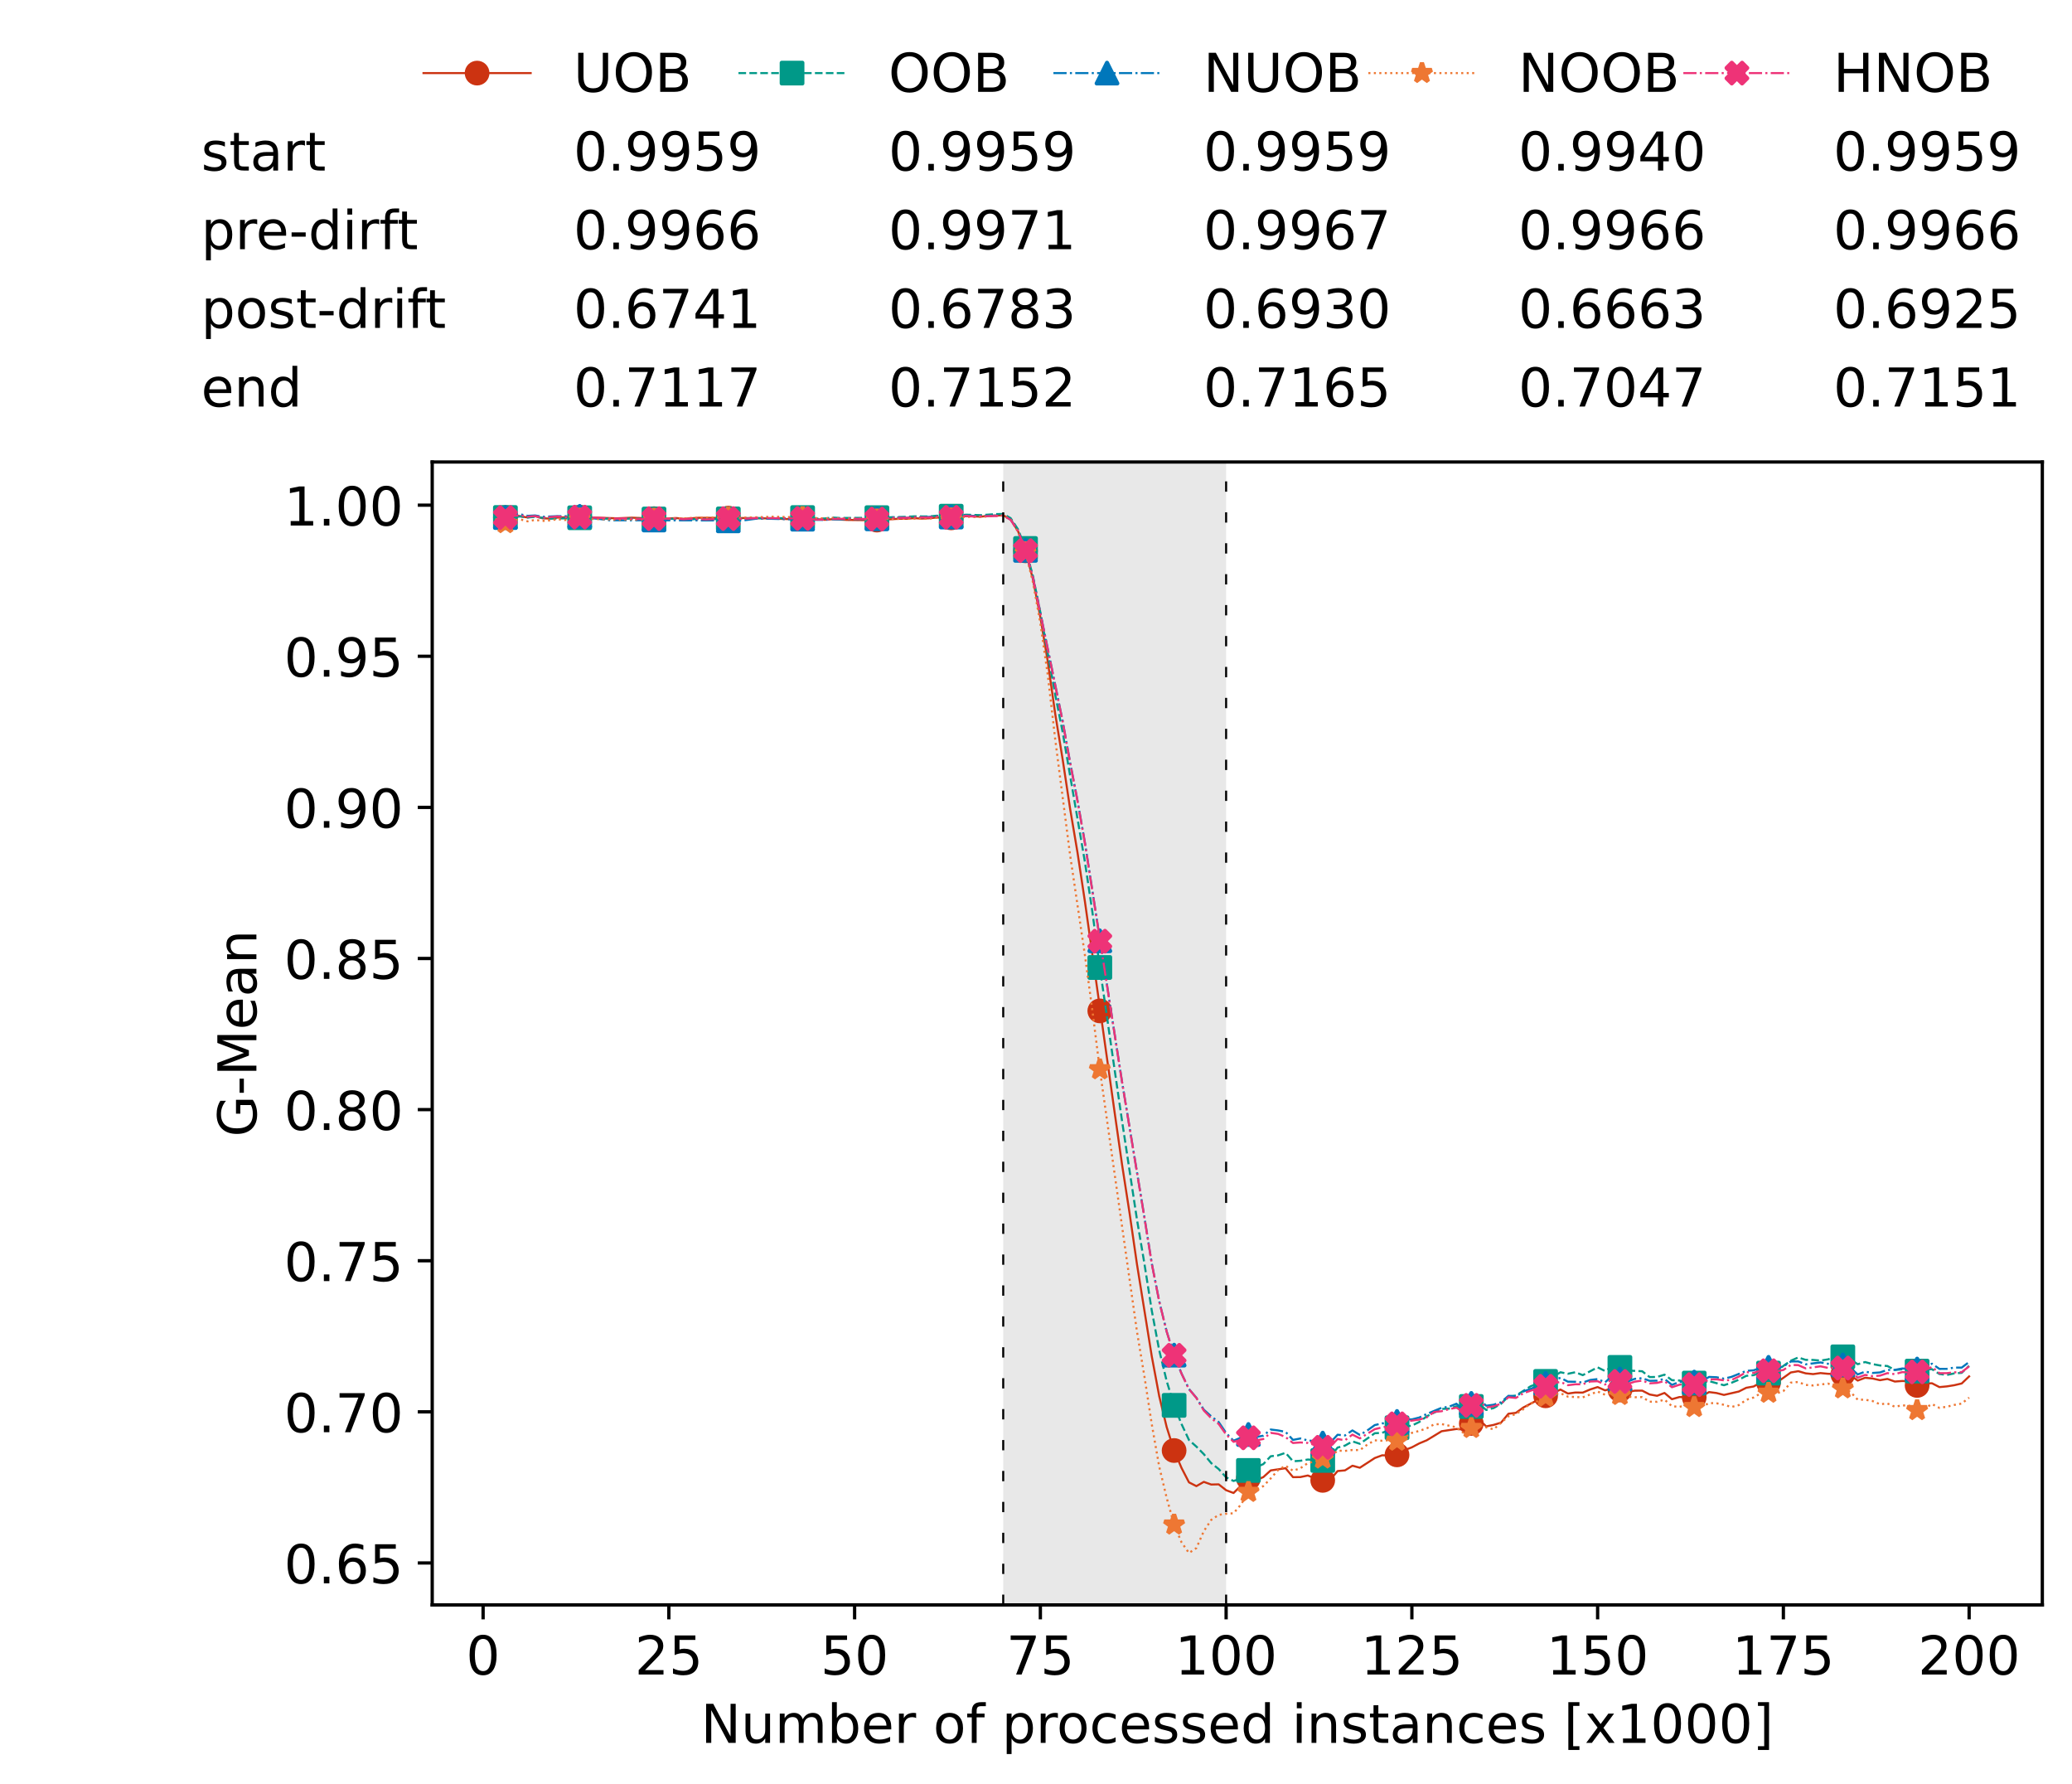 <?xml version="1.0" encoding="utf-8" standalone="no"?>
<!DOCTYPE svg PUBLIC "-//W3C//DTD SVG 1.1//EN"
  "http://www.w3.org/Graphics/SVG/1.1/DTD/svg11.dtd">
<!-- Created with matplotlib (https://matplotlib.org/) -->
<svg height="432.615pt" version="1.1" viewBox="0 0 502.65 432.615" width="502.65pt" xmlns="http://www.w3.org/2000/svg" xmlns:xlink="http://www.w3.org/1999/xlink">
 <defs>
  <style type="text/css">*{stroke-linecap:butt;stroke-linejoin:round;}</style>
 </defs>
 <g id="figure_1">
  <g id="patch_1">
   <path d="M 0 432.615 
L 502.65 432.615 
L 502.65 0 
L 0 0 
z
" style="fill:#ffffff;"/>
  </g>
  <g id="axes_1">
   <g id="patch_2">
    <path d="M 104.85 389.252 
L 495.45 389.252 
L 495.45 112.052 
L 104.85 112.052 
z
" style="fill:#ffffff;"/>
   </g>
   <g id="patch_3">
    <path clip-path="url(#p35c2048532)" d="M 297.446 389.252 
L 297.446 112.052 
L 243.372 112.052 
L 243.372 389.252 
z
" style="fill:#d3d3d3;opacity:0.5;"/>
   </g>
   <g id="matplotlib.axis_1">
    <g id="xtick_1">
     <g id="line2d_1">
      <defs>
       <path d="M 0 0 
L 0 3.5 
" id="mebfe9e39d2" style="stroke:#000000;stroke-width:0.8;"/>
      </defs>
      <g>
       <use style="stroke:#000000;stroke-width:0.8;" x="117.197" xlink:href="#mebfe9e39d2" y="389.252"/>
      </g>
     </g>
     <g id="text_1">
      <!-- 0 -->
      <g transform="translate(113.061 406.13)scale(0.13 -0.13)">
       <defs>
        <path d="M 31.781 66.406 
Q 24.172 66.406 20.328 58.906 
Q 16.5 51.422 16.5 36.375 
Q 16.5 21.391 20.328 13.891 
Q 24.172 6.391 31.781 6.391 
Q 39.453 6.391 43.281 13.891 
Q 47.125 21.391 47.125 36.375 
Q 47.125 51.422 43.281 58.906 
Q 39.453 66.406 31.781 66.406 
z
M 31.781 74.219 
Q 44.047 74.219 50.516 64.516 
Q 56.984 54.828 56.984 36.375 
Q 56.984 17.969 50.516 8.266 
Q 44.047 -1.422 31.781 -1.422 
Q 19.531 -1.422 13.062 8.266 
Q 6.594 17.969 6.594 36.375 
Q 6.594 54.828 13.062 64.516 
Q 19.531 74.219 31.781 74.219 
z
" id="DejaVuSans-48"/>
       </defs>
       <use xlink:href="#DejaVuSans-48"/>
      </g>
     </g>
    </g>
    <g id="xtick_2">
     <g id="line2d_2">
      <g>
       <use style="stroke:#000000;stroke-width:0.8;" x="162.259" xlink:href="#mebfe9e39d2" y="389.252"/>
      </g>
     </g>
     <g id="text_2">
      <!-- 25 -->
      <g transform="translate(153.988 406.13)scale(0.13 -0.13)">
       <defs>
        <path d="M 19.188 8.297 
L 53.609 8.297 
L 53.609 0 
L 7.328 0 
L 7.328 8.297 
Q 12.938 14.109 22.625 23.891 
Q 32.328 33.688 34.812 36.531 
Q 39.547 41.844 41.422 45.531 
Q 43.312 49.219 43.312 52.781 
Q 43.312 58.594 39.234 62.25 
Q 35.156 65.922 28.609 65.922 
Q 23.969 65.922 18.812 64.312 
Q 13.672 62.703 7.812 59.422 
L 7.812 69.391 
Q 13.766 71.781 18.938 73 
Q 24.125 74.219 28.422 74.219 
Q 39.75 74.219 46.484 68.547 
Q 53.219 62.891 53.219 53.422 
Q 53.219 48.922 51.531 44.891 
Q 49.859 40.875 45.406 35.406 
Q 44.188 33.984 37.641 27.219 
Q 31.109 20.453 19.188 8.297 
z
" id="DejaVuSans-50"/>
        <path d="M 10.797 72.906 
L 49.516 72.906 
L 49.516 64.594 
L 19.828 64.594 
L 19.828 46.734 
Q 21.969 47.469 24.109 47.828 
Q 26.266 48.188 28.422 48.188 
Q 40.625 48.188 47.75 41.5 
Q 54.891 34.812 54.891 23.391 
Q 54.891 11.625 47.562 5.094 
Q 40.234 -1.422 26.906 -1.422 
Q 22.312 -1.422 17.547 -0.641 
Q 12.797 0.141 7.719 1.703 
L 7.719 11.625 
Q 12.109 9.234 16.797 8.062 
Q 21.484 6.891 26.703 6.891 
Q 35.156 6.891 40.078 11.328 
Q 45.016 15.766 45.016 23.391 
Q 45.016 31 40.078 35.438 
Q 35.156 39.891 26.703 39.891 
Q 22.75 39.891 18.812 39.016 
Q 14.891 38.141 10.797 36.281 
z
" id="DejaVuSans-53"/>
       </defs>
       <use xlink:href="#DejaVuSans-50"/>
       <use x="63.623" xlink:href="#DejaVuSans-53"/>
      </g>
     </g>
    </g>
    <g id="xtick_3">
     <g id="line2d_3">
      <g>
       <use style="stroke:#000000;stroke-width:0.8;" x="207.322" xlink:href="#mebfe9e39d2" y="389.252"/>
      </g>
     </g>
     <g id="text_3">
      <!-- 50 -->
      <g transform="translate(199.05 406.13)scale(0.13 -0.13)">
       <use xlink:href="#DejaVuSans-53"/>
       <use x="63.623" xlink:href="#DejaVuSans-48"/>
      </g>
     </g>
    </g>
    <g id="xtick_4">
     <g id="line2d_4">
      <g>
       <use style="stroke:#000000;stroke-width:0.8;" x="252.384" xlink:href="#mebfe9e39d2" y="389.252"/>
      </g>
     </g>
     <g id="text_4">
      <!-- 75 -->
      <g transform="translate(244.113 406.13)scale(0.13 -0.13)">
       <defs>
        <path d="M 8.203 72.906 
L 55.078 72.906 
L 55.078 68.703 
L 28.609 0 
L 18.312 0 
L 43.219 64.594 
L 8.203 64.594 
z
" id="DejaVuSans-55"/>
       </defs>
       <use xlink:href="#DejaVuSans-55"/>
       <use x="63.623" xlink:href="#DejaVuSans-53"/>
      </g>
     </g>
    </g>
    <g id="xtick_5">
     <g id="line2d_5">
      <g>
       <use style="stroke:#000000;stroke-width:0.8;" x="297.446" xlink:href="#mebfe9e39d2" y="389.252"/>
      </g>
     </g>
     <g id="text_5">
      <!-- 100 -->
      <g transform="translate(285.039 406.13)scale(0.13 -0.13)">
       <defs>
        <path d="M 12.406 8.297 
L 28.516 8.297 
L 28.516 63.922 
L 10.984 60.406 
L 10.984 69.391 
L 28.422 72.906 
L 38.281 72.906 
L 38.281 8.297 
L 54.391 8.297 
L 54.391 0 
L 12.406 0 
z
" id="DejaVuSans-49"/>
       </defs>
       <use xlink:href="#DejaVuSans-49"/>
       <use x="63.623" xlink:href="#DejaVuSans-48"/>
       <use x="127.246" xlink:href="#DejaVuSans-48"/>
      </g>
     </g>
    </g>
    <g id="xtick_6">
     <g id="line2d_6">
      <g>
       <use style="stroke:#000000;stroke-width:0.8;" x="342.509" xlink:href="#mebfe9e39d2" y="389.252"/>
      </g>
     </g>
     <g id="text_6">
      <!-- 125 -->
      <g transform="translate(330.102 406.13)scale(0.13 -0.13)">
       <use xlink:href="#DejaVuSans-49"/>
       <use x="63.623" xlink:href="#DejaVuSans-50"/>
       <use x="127.246" xlink:href="#DejaVuSans-53"/>
      </g>
     </g>
    </g>
    <g id="xtick_7">
     <g id="line2d_7">
      <g>
       <use style="stroke:#000000;stroke-width:0.8;" x="387.571" xlink:href="#mebfe9e39d2" y="389.252"/>
      </g>
     </g>
     <g id="text_7">
      <!-- 150 -->
      <g transform="translate(375.164 406.13)scale(0.13 -0.13)">
       <use xlink:href="#DejaVuSans-49"/>
       <use x="63.623" xlink:href="#DejaVuSans-53"/>
       <use x="127.246" xlink:href="#DejaVuSans-48"/>
      </g>
     </g>
    </g>
    <g id="xtick_8">
     <g id="line2d_8">
      <g>
       <use style="stroke:#000000;stroke-width:0.8;" x="432.633" xlink:href="#mebfe9e39d2" y="389.252"/>
      </g>
     </g>
     <g id="text_8">
      <!-- 175 -->
      <g transform="translate(420.226 406.13)scale(0.13 -0.13)">
       <use xlink:href="#DejaVuSans-49"/>
       <use x="63.623" xlink:href="#DejaVuSans-55"/>
       <use x="127.246" xlink:href="#DejaVuSans-53"/>
      </g>
     </g>
    </g>
    <g id="xtick_9">
     <g id="line2d_9">
      <g>
       <use style="stroke:#000000;stroke-width:0.8;" x="477.695" xlink:href="#mebfe9e39d2" y="389.252"/>
      </g>
     </g>
     <g id="text_9">
      <!-- 200 -->
      <g transform="translate(465.289 406.13)scale(0.13 -0.13)">
       <use xlink:href="#DejaVuSans-50"/>
       <use x="63.623" xlink:href="#DejaVuSans-48"/>
       <use x="127.246" xlink:href="#DejaVuSans-48"/>
      </g>
     </g>
    </g>
    <g id="text_10">
     <!-- Number of processed instances [x1000] -->
     <g transform="translate(170.025 422.711)scale(0.13 -0.13)">
      <defs>
       <path d="M 9.812 72.906 
L 23.094 72.906 
L 55.422 11.922 
L 55.422 72.906 
L 64.984 72.906 
L 64.984 0 
L 51.703 0 
L 19.391 60.984 
L 19.391 0 
L 9.812 0 
z
" id="DejaVuSans-78"/>
       <path d="M 8.5 21.578 
L 8.5 54.688 
L 17.484 54.688 
L 17.484 21.922 
Q 17.484 14.156 20.5 10.266 
Q 23.531 6.391 29.594 6.391 
Q 36.859 6.391 41.078 11.031 
Q 45.312 15.672 45.312 23.688 
L 45.312 54.688 
L 54.297 54.688 
L 54.297 0 
L 45.312 0 
L 45.312 8.406 
Q 42.047 3.422 37.719 1 
Q 33.406 -1.422 27.688 -1.422 
Q 18.266 -1.422 13.375 4.438 
Q 8.5 10.297 8.5 21.578 
z
M 31.109 56 
z
" id="DejaVuSans-117"/>
       <path d="M 52 44.188 
Q 55.375 50.25 60.062 53.125 
Q 64.75 56 71.094 56 
Q 79.641 56 84.281 50.016 
Q 88.922 44.047 88.922 33.016 
L 88.922 0 
L 79.891 0 
L 79.891 32.719 
Q 79.891 40.578 77.094 44.375 
Q 74.312 48.188 68.609 48.188 
Q 61.625 48.188 57.562 43.547 
Q 53.516 38.922 53.516 30.906 
L 53.516 0 
L 44.484 0 
L 44.484 32.719 
Q 44.484 40.625 41.703 44.406 
Q 38.922 48.188 33.109 48.188 
Q 26.219 48.188 22.156 43.531 
Q 18.109 38.875 18.109 30.906 
L 18.109 0 
L 9.078 0 
L 9.078 54.688 
L 18.109 54.688 
L 18.109 46.188 
Q 21.188 51.219 25.484 53.609 
Q 29.781 56 35.688 56 
Q 41.656 56 45.828 52.969 
Q 50 49.953 52 44.188 
z
" id="DejaVuSans-109"/>
       <path d="M 48.688 27.297 
Q 48.688 37.203 44.609 42.844 
Q 40.531 48.484 33.406 48.484 
Q 26.266 48.484 22.188 42.844 
Q 18.109 37.203 18.109 27.297 
Q 18.109 17.391 22.188 11.75 
Q 26.266 6.109 33.406 6.109 
Q 40.531 6.109 44.609 11.75 
Q 48.688 17.391 48.688 27.297 
z
M 18.109 46.391 
Q 20.953 51.266 25.266 53.625 
Q 29.594 56 35.594 56 
Q 45.562 56 51.781 48.094 
Q 58.016 40.188 58.016 27.297 
Q 58.016 14.406 51.781 6.484 
Q 45.562 -1.422 35.594 -1.422 
Q 29.594 -1.422 25.266 0.953 
Q 20.953 3.328 18.109 8.203 
L 18.109 0 
L 9.078 0 
L 9.078 75.984 
L 18.109 75.984 
z
" id="DejaVuSans-98"/>
       <path d="M 56.203 29.594 
L 56.203 25.203 
L 14.891 25.203 
Q 15.484 15.922 20.484 11.062 
Q 25.484 6.203 34.422 6.203 
Q 39.594 6.203 44.453 7.469 
Q 49.312 8.734 54.109 11.281 
L 54.109 2.781 
Q 49.266 0.734 44.188 -0.344 
Q 39.109 -1.422 33.891 -1.422 
Q 20.797 -1.422 13.156 6.188 
Q 5.516 13.812 5.516 26.812 
Q 5.516 40.234 12.766 48.109 
Q 20.016 56 32.328 56 
Q 43.359 56 49.781 48.891 
Q 56.203 41.797 56.203 29.594 
z
M 47.219 32.234 
Q 47.125 39.594 43.094 43.984 
Q 39.062 48.391 32.422 48.391 
Q 24.906 48.391 20.391 44.141 
Q 15.875 39.891 15.188 32.172 
z
" id="DejaVuSans-101"/>
       <path d="M 41.109 46.297 
Q 39.594 47.172 37.812 47.578 
Q 36.031 48 33.891 48 
Q 26.266 48 22.188 43.047 
Q 18.109 38.094 18.109 28.812 
L 18.109 0 
L 9.078 0 
L 9.078 54.688 
L 18.109 54.688 
L 18.109 46.188 
Q 20.953 51.172 25.484 53.578 
Q 30.031 56 36.531 56 
Q 37.453 56 38.578 55.875 
Q 39.703 55.766 41.062 55.516 
z
" id="DejaVuSans-114"/>
       <path id="DejaVuSans-32"/>
       <path d="M 30.609 48.391 
Q 23.391 48.391 19.188 42.75 
Q 14.984 37.109 14.984 27.297 
Q 14.984 17.484 19.156 11.844 
Q 23.344 6.203 30.609 6.203 
Q 37.797 6.203 41.984 11.859 
Q 46.188 17.531 46.188 27.297 
Q 46.188 37.016 41.984 42.703 
Q 37.797 48.391 30.609 48.391 
z
M 30.609 56 
Q 42.328 56 49.016 48.375 
Q 55.719 40.766 55.719 27.297 
Q 55.719 13.875 49.016 6.219 
Q 42.328 -1.422 30.609 -1.422 
Q 18.844 -1.422 12.172 6.219 
Q 5.516 13.875 5.516 27.297 
Q 5.516 40.766 12.172 48.375 
Q 18.844 56 30.609 56 
z
" id="DejaVuSans-111"/>
       <path d="M 37.109 75.984 
L 37.109 68.5 
L 28.516 68.5 
Q 23.688 68.5 21.797 66.547 
Q 19.922 64.594 19.922 59.516 
L 19.922 54.688 
L 34.719 54.688 
L 34.719 47.703 
L 19.922 47.703 
L 19.922 0 
L 10.891 0 
L 10.891 47.703 
L 2.297 47.703 
L 2.297 54.688 
L 10.891 54.688 
L 10.891 58.5 
Q 10.891 67.625 15.141 71.797 
Q 19.391 75.984 28.609 75.984 
z
" id="DejaVuSans-102"/>
       <path d="M 18.109 8.203 
L 18.109 -20.797 
L 9.078 -20.797 
L 9.078 54.688 
L 18.109 54.688 
L 18.109 46.391 
Q 20.953 51.266 25.266 53.625 
Q 29.594 56 35.594 56 
Q 45.562 56 51.781 48.094 
Q 58.016 40.188 58.016 27.297 
Q 58.016 14.406 51.781 6.484 
Q 45.562 -1.422 35.594 -1.422 
Q 29.594 -1.422 25.266 0.953 
Q 20.953 3.328 18.109 8.203 
z
M 48.688 27.297 
Q 48.688 37.203 44.609 42.844 
Q 40.531 48.484 33.406 48.484 
Q 26.266 48.484 22.188 42.844 
Q 18.109 37.203 18.109 27.297 
Q 18.109 17.391 22.188 11.75 
Q 26.266 6.109 33.406 6.109 
Q 40.531 6.109 44.609 11.75 
Q 48.688 17.391 48.688 27.297 
z
" id="DejaVuSans-112"/>
       <path d="M 48.781 52.594 
L 48.781 44.188 
Q 44.969 46.297 41.141 47.344 
Q 37.312 48.391 33.406 48.391 
Q 24.656 48.391 19.812 42.844 
Q 14.984 37.312 14.984 27.297 
Q 14.984 17.281 19.812 11.734 
Q 24.656 6.203 33.406 6.203 
Q 37.312 6.203 41.141 7.25 
Q 44.969 8.297 48.781 10.406 
L 48.781 2.094 
Q 45.016 0.344 40.984 -0.531 
Q 36.969 -1.422 32.422 -1.422 
Q 20.062 -1.422 12.781 6.344 
Q 5.516 14.109 5.516 27.297 
Q 5.516 40.672 12.859 48.328 
Q 20.219 56 33.016 56 
Q 37.156 56 41.109 55.141 
Q 45.062 54.297 48.781 52.594 
z
" id="DejaVuSans-99"/>
       <path d="M 44.281 53.078 
L 44.281 44.578 
Q 40.484 46.531 36.375 47.5 
Q 32.281 48.484 27.875 48.484 
Q 21.188 48.484 17.844 46.438 
Q 14.5 44.391 14.5 40.281 
Q 14.5 37.156 16.891 35.375 
Q 19.281 33.594 26.516 31.984 
L 29.594 31.297 
Q 39.156 29.25 43.188 25.516 
Q 47.219 21.781 47.219 15.094 
Q 47.219 7.469 41.188 3.016 
Q 35.156 -1.422 24.609 -1.422 
Q 20.219 -1.422 15.453 -0.562 
Q 10.688 0.297 5.422 2 
L 5.422 11.281 
Q 10.406 8.688 15.234 7.391 
Q 20.062 6.109 24.812 6.109 
Q 31.156 6.109 34.562 8.281 
Q 37.984 10.453 37.984 14.406 
Q 37.984 18.062 35.516 20.016 
Q 33.062 21.969 24.703 23.781 
L 21.578 24.516 
Q 13.234 26.266 9.516 29.906 
Q 5.812 33.547 5.812 39.891 
Q 5.812 47.609 11.281 51.797 
Q 16.75 56 26.812 56 
Q 31.781 56 36.172 55.266 
Q 40.578 54.547 44.281 53.078 
z
" id="DejaVuSans-115"/>
       <path d="M 45.406 46.391 
L 45.406 75.984 
L 54.391 75.984 
L 54.391 0 
L 45.406 0 
L 45.406 8.203 
Q 42.578 3.328 38.25 0.953 
Q 33.938 -1.422 27.875 -1.422 
Q 17.969 -1.422 11.734 6.484 
Q 5.516 14.406 5.516 27.297 
Q 5.516 40.188 11.734 48.094 
Q 17.969 56 27.875 56 
Q 33.938 56 38.25 53.625 
Q 42.578 51.266 45.406 46.391 
z
M 14.797 27.297 
Q 14.797 17.391 18.875 11.75 
Q 22.953 6.109 30.078 6.109 
Q 37.203 6.109 41.297 11.75 
Q 45.406 17.391 45.406 27.297 
Q 45.406 37.203 41.297 42.844 
Q 37.203 48.484 30.078 48.484 
Q 22.953 48.484 18.875 42.844 
Q 14.797 37.203 14.797 27.297 
z
" id="DejaVuSans-100"/>
       <path d="M 9.422 54.688 
L 18.406 54.688 
L 18.406 0 
L 9.422 0 
z
M 9.422 75.984 
L 18.406 75.984 
L 18.406 64.594 
L 9.422 64.594 
z
" id="DejaVuSans-105"/>
       <path d="M 54.891 33.016 
L 54.891 0 
L 45.906 0 
L 45.906 32.719 
Q 45.906 40.484 42.875 44.328 
Q 39.844 48.188 33.797 48.188 
Q 26.516 48.188 22.312 43.547 
Q 18.109 38.922 18.109 30.906 
L 18.109 0 
L 9.078 0 
L 9.078 54.688 
L 18.109 54.688 
L 18.109 46.188 
Q 21.344 51.125 25.703 53.562 
Q 30.078 56 35.797 56 
Q 45.219 56 50.047 50.172 
Q 54.891 44.344 54.891 33.016 
z
" id="DejaVuSans-110"/>
       <path d="M 18.312 70.219 
L 18.312 54.688 
L 36.812 54.688 
L 36.812 47.703 
L 18.312 47.703 
L 18.312 18.016 
Q 18.312 11.328 20.141 9.422 
Q 21.969 7.516 27.594 7.516 
L 36.812 7.516 
L 36.812 0 
L 27.594 0 
Q 17.188 0 13.234 3.875 
Q 9.281 7.766 9.281 18.016 
L 9.281 47.703 
L 2.688 47.703 
L 2.688 54.688 
L 9.281 54.688 
L 9.281 70.219 
z
" id="DejaVuSans-116"/>
       <path d="M 34.281 27.484 
Q 23.391 27.484 19.188 25 
Q 14.984 22.516 14.984 16.5 
Q 14.984 11.719 18.141 8.906 
Q 21.297 6.109 26.703 6.109 
Q 34.188 6.109 38.703 11.406 
Q 43.219 16.703 43.219 25.484 
L 43.219 27.484 
z
M 52.203 31.203 
L 52.203 0 
L 43.219 0 
L 43.219 8.297 
Q 40.141 3.328 35.547 0.953 
Q 30.953 -1.422 24.312 -1.422 
Q 15.922 -1.422 10.953 3.297 
Q 6 8.016 6 15.922 
Q 6 25.141 12.172 29.828 
Q 18.359 34.516 30.609 34.516 
L 43.219 34.516 
L 43.219 35.406 
Q 43.219 41.609 39.141 45 
Q 35.062 48.391 27.688 48.391 
Q 23 48.391 18.547 47.266 
Q 14.109 46.141 10.016 43.891 
L 10.016 52.203 
Q 14.938 54.109 19.578 55.047 
Q 24.219 56 28.609 56 
Q 40.484 56 46.344 49.844 
Q 52.203 43.703 52.203 31.203 
z
" id="DejaVuSans-97"/>
       <path d="M 8.594 75.984 
L 29.297 75.984 
L 29.297 69 
L 17.578 69 
L 17.578 -6.203 
L 29.297 -6.203 
L 29.297 -13.188 
L 8.594 -13.188 
z
" id="DejaVuSans-91"/>
       <path d="M 54.891 54.688 
L 35.109 28.078 
L 55.906 0 
L 45.312 0 
L 29.391 21.484 
L 13.484 0 
L 2.875 0 
L 24.125 28.609 
L 4.688 54.688 
L 15.281 54.688 
L 29.781 35.203 
L 44.281 54.688 
z
" id="DejaVuSans-120"/>
       <path d="M 30.422 75.984 
L 30.422 -13.188 
L 9.719 -13.188 
L 9.719 -6.203 
L 21.391 -6.203 
L 21.391 69 
L 9.719 69 
L 9.719 75.984 
z
" id="DejaVuSans-93"/>
      </defs>
      <use xlink:href="#DejaVuSans-78"/>
      <use x="74.805" xlink:href="#DejaVuSans-117"/>
      <use x="138.184" xlink:href="#DejaVuSans-109"/>
      <use x="235.596" xlink:href="#DejaVuSans-98"/>
      <use x="299.072" xlink:href="#DejaVuSans-101"/>
      <use x="360.596" xlink:href="#DejaVuSans-114"/>
      <use x="401.709" xlink:href="#DejaVuSans-32"/>
      <use x="433.496" xlink:href="#DejaVuSans-111"/>
      <use x="494.678" xlink:href="#DejaVuSans-102"/>
      <use x="529.883" xlink:href="#DejaVuSans-32"/>
      <use x="561.67" xlink:href="#DejaVuSans-112"/>
      <use x="625.146" xlink:href="#DejaVuSans-114"/>
      <use x="664.01" xlink:href="#DejaVuSans-111"/>
      <use x="725.191" xlink:href="#DejaVuSans-99"/>
      <use x="780.172" xlink:href="#DejaVuSans-101"/>
      <use x="841.695" xlink:href="#DejaVuSans-115"/>
      <use x="893.795" xlink:href="#DejaVuSans-115"/>
      <use x="945.895" xlink:href="#DejaVuSans-101"/>
      <use x="1007.418" xlink:href="#DejaVuSans-100"/>
      <use x="1070.895" xlink:href="#DejaVuSans-32"/>
      <use x="1102.682" xlink:href="#DejaVuSans-105"/>
      <use x="1130.465" xlink:href="#DejaVuSans-110"/>
      <use x="1193.844" xlink:href="#DejaVuSans-115"/>
      <use x="1245.943" xlink:href="#DejaVuSans-116"/>
      <use x="1285.152" xlink:href="#DejaVuSans-97"/>
      <use x="1346.432" xlink:href="#DejaVuSans-110"/>
      <use x="1409.811" xlink:href="#DejaVuSans-99"/>
      <use x="1464.791" xlink:href="#DejaVuSans-101"/>
      <use x="1526.314" xlink:href="#DejaVuSans-115"/>
      <use x="1578.414" xlink:href="#DejaVuSans-32"/>
      <use x="1610.201" xlink:href="#DejaVuSans-91"/>
      <use x="1649.215" xlink:href="#DejaVuSans-120"/>
      <use x="1708.395" xlink:href="#DejaVuSans-49"/>
      <use x="1772.018" xlink:href="#DejaVuSans-48"/>
      <use x="1835.641" xlink:href="#DejaVuSans-48"/>
      <use x="1899.264" xlink:href="#DejaVuSans-48"/>
      <use x="1962.887" xlink:href="#DejaVuSans-93"/>
     </g>
    </g>
   </g>
   <g id="matplotlib.axis_2">
    <g id="ytick_1">
     <g id="line2d_10">
      <defs>
       <path d="M 0 0 
L -3.5 0 
" id="m541f1ea93c" style="stroke:#000000;stroke-width:0.8;"/>
      </defs>
      <g>
       <use style="stroke:#000000;stroke-width:0.8;" x="104.85" xlink:href="#m541f1ea93c" y="379.072"/>
      </g>
     </g>
     <g id="text_11">
      <!-- 0.65 -->
      <g transform="translate(68.905 384.011)scale(0.13 -0.13)">
       <defs>
        <path d="M 10.688 12.406 
L 21 12.406 
L 21 0 
L 10.688 0 
z
" id="DejaVuSans-46"/>
        <path d="M 33.016 40.375 
Q 26.375 40.375 22.484 35.828 
Q 18.609 31.297 18.609 23.391 
Q 18.609 15.531 22.484 10.953 
Q 26.375 6.391 33.016 6.391 
Q 39.656 6.391 43.531 10.953 
Q 47.406 15.531 47.406 23.391 
Q 47.406 31.297 43.531 35.828 
Q 39.656 40.375 33.016 40.375 
z
M 52.594 71.297 
L 52.594 62.312 
Q 48.875 64.062 45.094 64.984 
Q 41.312 65.922 37.594 65.922 
Q 27.828 65.922 22.672 59.328 
Q 17.531 52.734 16.797 39.406 
Q 19.672 43.656 24.016 45.922 
Q 28.375 48.188 33.594 48.188 
Q 44.578 48.188 50.953 41.516 
Q 57.328 34.859 57.328 23.391 
Q 57.328 12.156 50.688 5.359 
Q 44.047 -1.422 33.016 -1.422 
Q 20.359 -1.422 13.672 8.266 
Q 6.984 17.969 6.984 36.375 
Q 6.984 53.656 15.188 63.938 
Q 23.391 74.219 37.203 74.219 
Q 40.922 74.219 44.703 73.484 
Q 48.484 72.75 52.594 71.297 
z
" id="DejaVuSans-54"/>
       </defs>
       <use xlink:href="#DejaVuSans-48"/>
       <use x="63.623" xlink:href="#DejaVuSans-46"/>
       <use x="95.41" xlink:href="#DejaVuSans-54"/>
       <use x="159.033" xlink:href="#DejaVuSans-53"/>
      </g>
     </g>
    </g>
    <g id="ytick_2">
     <g id="line2d_11">
      <g>
       <use style="stroke:#000000;stroke-width:0.8;" x="104.85" xlink:href="#m541f1ea93c" y="342.421"/>
      </g>
     </g>
     <g id="text_12">
      <!-- 0.70 -->
      <g transform="translate(68.905 347.36)scale(0.13 -0.13)">
       <use xlink:href="#DejaVuSans-48"/>
       <use x="63.623" xlink:href="#DejaVuSans-46"/>
       <use x="95.41" xlink:href="#DejaVuSans-55"/>
       <use x="159.033" xlink:href="#DejaVuSans-48"/>
      </g>
     </g>
    </g>
    <g id="ytick_3">
     <g id="line2d_12">
      <g>
       <use style="stroke:#000000;stroke-width:0.8;" x="104.85" xlink:href="#m541f1ea93c" y="305.77"/>
      </g>
     </g>
     <g id="text_13">
      <!-- 0.75 -->
      <g transform="translate(68.905 310.709)scale(0.13 -0.13)">
       <use xlink:href="#DejaVuSans-48"/>
       <use x="63.623" xlink:href="#DejaVuSans-46"/>
       <use x="95.41" xlink:href="#DejaVuSans-55"/>
       <use x="159.033" xlink:href="#DejaVuSans-53"/>
      </g>
     </g>
    </g>
    <g id="ytick_4">
     <g id="line2d_13">
      <g>
       <use style="stroke:#000000;stroke-width:0.8;" x="104.85" xlink:href="#m541f1ea93c" y="269.12"/>
      </g>
     </g>
     <g id="text_14">
      <!-- 0.80 -->
      <g transform="translate(68.905 274.059)scale(0.13 -0.13)">
       <defs>
        <path d="M 31.781 34.625 
Q 24.75 34.625 20.719 30.859 
Q 16.703 27.094 16.703 20.516 
Q 16.703 13.922 20.719 10.156 
Q 24.75 6.391 31.781 6.391 
Q 38.812 6.391 42.859 10.172 
Q 46.922 13.969 46.922 20.516 
Q 46.922 27.094 42.891 30.859 
Q 38.875 34.625 31.781 34.625 
z
M 21.922 38.812 
Q 15.578 40.375 12.031 44.719 
Q 8.5 49.078 8.5 55.328 
Q 8.5 64.062 14.719 69.141 
Q 20.953 74.219 31.781 74.219 
Q 42.672 74.219 48.875 69.141 
Q 55.078 64.062 55.078 55.328 
Q 55.078 49.078 51.531 44.719 
Q 48 40.375 41.703 38.812 
Q 48.828 37.156 52.797 32.312 
Q 56.781 27.484 56.781 20.516 
Q 56.781 9.906 50.312 4.234 
Q 43.844 -1.422 31.781 -1.422 
Q 19.734 -1.422 13.25 4.234 
Q 6.781 9.906 6.781 20.516 
Q 6.781 27.484 10.781 32.312 
Q 14.797 37.156 21.922 38.812 
z
M 18.312 54.391 
Q 18.312 48.734 21.844 45.562 
Q 25.391 42.391 31.781 42.391 
Q 38.141 42.391 41.719 45.562 
Q 45.312 48.734 45.312 54.391 
Q 45.312 60.062 41.719 63.234 
Q 38.141 66.406 31.781 66.406 
Q 25.391 66.406 21.844 63.234 
Q 18.312 60.062 18.312 54.391 
z
" id="DejaVuSans-56"/>
       </defs>
       <use xlink:href="#DejaVuSans-48"/>
       <use x="63.623" xlink:href="#DejaVuSans-46"/>
       <use x="95.41" xlink:href="#DejaVuSans-56"/>
       <use x="159.033" xlink:href="#DejaVuSans-48"/>
      </g>
     </g>
    </g>
    <g id="ytick_5">
     <g id="line2d_14">
      <g>
       <use style="stroke:#000000;stroke-width:0.8;" x="104.85" xlink:href="#m541f1ea93c" y="232.469"/>
      </g>
     </g>
     <g id="text_15">
      <!-- 0.85 -->
      <g transform="translate(68.905 237.408)scale(0.13 -0.13)">
       <use xlink:href="#DejaVuSans-48"/>
       <use x="63.623" xlink:href="#DejaVuSans-46"/>
       <use x="95.41" xlink:href="#DejaVuSans-56"/>
       <use x="159.033" xlink:href="#DejaVuSans-53"/>
      </g>
     </g>
    </g>
    <g id="ytick_6">
     <g id="line2d_15">
      <g>
       <use style="stroke:#000000;stroke-width:0.8;" x="104.85" xlink:href="#m541f1ea93c" y="195.818"/>
      </g>
     </g>
     <g id="text_16">
      <!-- 0.90 -->
      <g transform="translate(68.905 200.757)scale(0.13 -0.13)">
       <defs>
        <path d="M 10.984 1.516 
L 10.984 10.5 
Q 14.703 8.734 18.5 7.812 
Q 22.312 6.891 25.984 6.891 
Q 35.75 6.891 40.891 13.453 
Q 46.047 20.016 46.781 33.406 
Q 43.953 29.203 39.594 26.953 
Q 35.25 24.703 29.984 24.703 
Q 19.047 24.703 12.672 31.312 
Q 6.297 37.938 6.297 49.422 
Q 6.297 60.641 12.938 67.422 
Q 19.578 74.219 30.609 74.219 
Q 43.266 74.219 49.922 64.516 
Q 56.594 54.828 56.594 36.375 
Q 56.594 19.141 48.406 8.859 
Q 40.234 -1.422 26.422 -1.422 
Q 22.703 -1.422 18.891 -0.688 
Q 15.094 0.047 10.984 1.516 
z
M 30.609 32.422 
Q 37.25 32.422 41.125 36.953 
Q 45.016 41.5 45.016 49.422 
Q 45.016 57.281 41.125 61.844 
Q 37.25 66.406 30.609 66.406 
Q 23.969 66.406 20.094 61.844 
Q 16.219 57.281 16.219 49.422 
Q 16.219 41.5 20.094 36.953 
Q 23.969 32.422 30.609 32.422 
z
" id="DejaVuSans-57"/>
       </defs>
       <use xlink:href="#DejaVuSans-48"/>
       <use x="63.623" xlink:href="#DejaVuSans-46"/>
       <use x="95.41" xlink:href="#DejaVuSans-57"/>
       <use x="159.033" xlink:href="#DejaVuSans-48"/>
      </g>
     </g>
    </g>
    <g id="ytick_7">
     <g id="line2d_16">
      <g>
       <use style="stroke:#000000;stroke-width:0.8;" x="104.85" xlink:href="#m541f1ea93c" y="159.168"/>
      </g>
     </g>
     <g id="text_17">
      <!-- 0.95 -->
      <g transform="translate(68.905 164.107)scale(0.13 -0.13)">
       <use xlink:href="#DejaVuSans-48"/>
       <use x="63.623" xlink:href="#DejaVuSans-46"/>
       <use x="95.41" xlink:href="#DejaVuSans-57"/>
       <use x="159.033" xlink:href="#DejaVuSans-53"/>
      </g>
     </g>
    </g>
    <g id="ytick_8">
     <g id="line2d_17">
      <g>
       <use style="stroke:#000000;stroke-width:0.8;" x="104.85" xlink:href="#m541f1ea93c" y="122.517"/>
      </g>
     </g>
     <g id="text_18">
      <!-- 1.00 -->
      <g transform="translate(68.905 127.456)scale(0.13 -0.13)">
       <use xlink:href="#DejaVuSans-49"/>
       <use x="63.623" xlink:href="#DejaVuSans-46"/>
       <use x="95.41" xlink:href="#DejaVuSans-48"/>
       <use x="159.033" xlink:href="#DejaVuSans-48"/>
      </g>
     </g>
    </g>
    <g id="text_19">
     <!-- G-Mean -->
     <g transform="translate(62.201 275.744)rotate(-90)scale(0.13 -0.13)">
      <defs>
       <path d="M 59.516 10.406 
L 59.516 29.984 
L 43.406 29.984 
L 43.406 38.094 
L 69.281 38.094 
L 69.281 6.781 
Q 63.578 2.734 56.688 0.656 
Q 49.812 -1.422 42 -1.422 
Q 24.906 -1.422 15.25 8.562 
Q 5.609 18.562 5.609 36.375 
Q 5.609 54.25 15.25 64.234 
Q 24.906 74.219 42 74.219 
Q 49.125 74.219 55.547 72.453 
Q 61.969 70.703 67.391 67.281 
L 67.391 56.781 
Q 61.922 61.422 55.766 63.766 
Q 49.609 66.109 42.828 66.109 
Q 29.438 66.109 22.719 58.641 
Q 16.016 51.172 16.016 36.375 
Q 16.016 21.625 22.719 14.156 
Q 29.438 6.688 42.828 6.688 
Q 48.047 6.688 52.141 7.594 
Q 56.25 8.5 59.516 10.406 
z
" id="DejaVuSans-71"/>
       <path d="M 4.891 31.391 
L 31.203 31.391 
L 31.203 23.391 
L 4.891 23.391 
z
" id="DejaVuSans-45"/>
       <path d="M 9.812 72.906 
L 24.516 72.906 
L 43.109 23.297 
L 61.812 72.906 
L 76.516 72.906 
L 76.516 0 
L 66.891 0 
L 66.891 64.016 
L 48.094 14.016 
L 38.188 14.016 
L 19.391 64.016 
L 19.391 0 
L 9.812 0 
z
" id="DejaVuSans-77"/>
      </defs>
      <use xlink:href="#DejaVuSans-71"/>
      <use x="77.49" xlink:href="#DejaVuSans-45"/>
      <use x="113.574" xlink:href="#DejaVuSans-77"/>
      <use x="199.854" xlink:href="#DejaVuSans-101"/>
      <use x="261.377" xlink:href="#DejaVuSans-97"/>
      <use x="322.656" xlink:href="#DejaVuSans-110"/>
     </g>
    </g>
   </g>
   <g id="line2d_18"/>
   <g id="line2d_19"/>
   <g id="line2d_20"/>
   <g id="line2d_21"/>
   <g id="line2d_22"/>
   <g id="line2d_23">
    <path clip-path="url(#p35c2048532)" d="M 122.605 125.509 
L 124.407 124.747 
L 126.21 125.228 
L 128.012 125.498 
L 129.815 125.184 
L 131.617 125.705 
L 133.419 125.772 
L 135.222 125.538 
L 138.827 125.37 
L 149.642 125.707 
L 153.247 125.559 
L 156.852 125.692 
L 160.457 125.836 
L 164.062 125.647 
L 165.864 125.833 
L 169.469 125.581 
L 183.889 125.667 
L 191.099 125.886 
L 192.902 125.702 
L 194.704 125.665 
L 200.112 126.068 
L 201.914 125.92 
L 205.519 126.101 
L 210.927 126.171 
L 214.532 126.031 
L 218.137 125.813 
L 219.939 125.817 
L 221.742 125.667 
L 223.544 125.773 
L 225.347 125.704 
L 227.149 125.519 
L 230.754 125.596 
L 234.359 125.196 
L 237.964 125.308 
L 239.767 125.091 
L 243.372 124.98 
L 245.174 125.956 
L 246.976 128.849 
L 248.779 133.59 
L 250.581 140.476 
L 252.384 149.692 
L 254.186 160.474 
L 255.989 173.144 
L 257.791 184.174 
L 259.594 196.115 
L 261.396 206.785 
L 263.199 218.707 
L 270.409 269.872 
L 272.211 282.514 
L 274.014 294.158 
L 275.816 306.596 
L 279.421 329.013 
L 281.224 338.647 
L 283.026 346.113 
L 284.829 351.801 
L 286.631 356.027 
L 288.434 359.519 
L 290.236 360.437 
L 292.039 359.407 
L 293.841 360.051 
L 295.644 360.005 
L 297.446 361.425 
L 299.249 362.103 
L 302.854 358.559 
L 304.656 358.998 
L 306.459 358.258 
L 308.261 356.628 
L 311.866 356.092 
L 313.669 358.262 
L 315.471 358.236 
L 317.274 357.861 
L 319.076 358.579 
L 320.879 359.038 
L 322.681 358.917 
L 324.484 356.781 
L 326.286 356.615 
L 328.089 355.49 
L 329.891 355.976 
L 333.496 353.628 
L 335.299 352.96 
L 337.101 353.01 
L 338.904 352.857 
L 340.706 351.717 
L 342.509 351.024 
L 344.311 350.068 
L 346.114 349.319 
L 349.719 347.124 
L 353.324 346.58 
L 355.126 346.721 
L 356.928 345.234 
L 358.731 344.229 
L 360.533 345.945 
L 362.336 345.589 
L 364.138 345.041 
L 365.941 342.878 
L 367.743 342.665 
L 369.546 341.364 
L 374.953 338.532 
L 376.756 337.897 
L 378.558 337.014 
L 380.361 337.982 
L 382.163 337.731 
L 383.966 337.752 
L 385.768 336.988 
L 387.571 336.411 
L 389.373 337.211 
L 391.176 336.719 
L 392.978 337.108 
L 394.781 337.611 
L 396.583 337.286 
L 398.386 337.278 
L 400.188 338.206 
L 401.991 338.529 
L 403.793 337.838 
L 405.596 339.352 
L 407.398 338.835 
L 411.003 338.876 
L 412.806 338.647 
L 414.608 337.625 
L 416.411 337.855 
L 418.213 338.318 
L 421.818 337.493 
L 423.621 336.587 
L 425.423 336.265 
L 427.226 335.254 
L 430.831 335.46 
L 434.436 332.871 
L 436.238 332.56 
L 438.041 333.084 
L 439.843 333.268 
L 441.646 333.018 
L 443.448 333.19 
L 447.053 333.307 
L 448.856 333.488 
L 450.658 334.838 
L 452.461 334.156 
L 454.263 334.335 
L 456.066 334.744 
L 457.868 334.438 
L 459.671 335.071 
L 461.473 334.939 
L 463.276 335.01 
L 465.078 336.017 
L 466.881 335.553 
L 468.683 335.488 
L 470.485 336.417 
L 472.288 336.248 
L 474.09 335.961 
L 475.893 335.541 
L 477.695 333.823 
L 477.695 333.823 
" style="fill:none;stroke:#cc3311;stroke-linecap:square;stroke-width:0.5;"/>
    <defs>
     <path d="M 0 2.5 
C 0.663 2.5 1.299 2.237 1.768 1.768 
C 2.237 1.299 2.5 0.663 2.5 0 
C 2.5 -0.663 2.237 -1.299 1.768 -1.768 
C 1.299 -2.237 0.663 -2.5 0 -2.5 
C -0.663 -2.5 -1.299 -2.237 -1.768 -1.768 
C -2.237 -1.299 -2.5 -0.663 -2.5 0 
C -2.5 0.663 -2.237 1.299 -1.768 1.768 
C -1.299 2.237 -0.663 2.5 0 2.5 
z
" id="mee9fb52010" style="stroke:#cc3311;"/>
    </defs>
    <g clip-path="url(#p35c2048532)">
     <use style="fill:#cc3311;stroke:#cc3311;" x="122.605" xlink:href="#mee9fb52010" y="125.509"/>
     <use style="fill:#cc3311;stroke:#cc3311;" x="140.629" xlink:href="#mee9fb52010" y="125.435"/>
     <use style="fill:#cc3311;stroke:#cc3311;" x="158.654" xlink:href="#mee9fb52010" y="125.798"/>
     <use style="fill:#cc3311;stroke:#cc3311;" x="176.679" xlink:href="#mee9fb52010" y="125.664"/>
     <use style="fill:#cc3311;stroke:#cc3311;" x="194.704" xlink:href="#mee9fb52010" y="125.665"/>
     <use style="fill:#cc3311;stroke:#cc3311;" x="212.729" xlink:href="#mee9fb52010" y="126.139"/>
     <use style="fill:#cc3311;stroke:#cc3311;" x="230.754" xlink:href="#mee9fb52010" y="125.596"/>
     <use style="fill:#cc3311;stroke:#cc3311;" x="248.779" xlink:href="#mee9fb52010" y="133.59"/>
     <use style="fill:#cc3311;stroke:#cc3311;" x="266.804" xlink:href="#mee9fb52010" y="245.177"/>
     <use style="fill:#cc3311;stroke:#cc3311;" x="284.829" xlink:href="#mee9fb52010" y="351.801"/>
     <use style="fill:#cc3311;stroke:#cc3311;" x="302.854" xlink:href="#mee9fb52010" y="358.559"/>
     <use style="fill:#cc3311;stroke:#cc3311;" x="320.879" xlink:href="#mee9fb52010" y="359.038"/>
     <use style="fill:#cc3311;stroke:#cc3311;" x="338.904" xlink:href="#mee9fb52010" y="352.857"/>
     <use style="fill:#cc3311;stroke:#cc3311;" x="356.928" xlink:href="#mee9fb52010" y="345.234"/>
     <use style="fill:#cc3311;stroke:#cc3311;" x="374.953" xlink:href="#mee9fb52010" y="338.532"/>
     <use style="fill:#cc3311;stroke:#cc3311;" x="392.978" xlink:href="#mee9fb52010" y="337.108"/>
     <use style="fill:#cc3311;stroke:#cc3311;" x="411.003" xlink:href="#mee9fb52010" y="338.876"/>
     <use style="fill:#cc3311;stroke:#cc3311;" x="429.028" xlink:href="#mee9fb52010" y="335.329"/>
     <use style="fill:#cc3311;stroke:#cc3311;" x="447.053" xlink:href="#mee9fb52010" y="333.307"/>
     <use style="fill:#cc3311;stroke:#cc3311;" x="465.078" xlink:href="#mee9fb52010" y="336.017"/>
    </g>
   </g>
   <g id="line2d_24"/>
   <g id="line2d_25"/>
   <g id="line2d_26"/>
   <g id="line2d_27"/>
   <g id="line2d_28">
    <path clip-path="url(#p35c2048532)" d="M 122.605 125.509 
L 124.407 125.503 
L 126.21 125.244 
L 128.012 125.509 
L 129.815 125.346 
L 133.419 125.788 
L 142.432 125.625 
L 149.642 125.895 
L 153.247 125.769 
L 156.852 125.884 
L 164.062 125.838 
L 165.864 126.025 
L 169.469 125.881 
L 173.074 125.885 
L 174.877 125.926 
L 182.087 125.678 
L 191.099 125.674 
L 192.902 125.526 
L 196.507 125.563 
L 198.309 125.78 
L 200.112 125.744 
L 201.914 125.521 
L 203.717 125.629 
L 210.927 125.59 
L 219.939 125.342 
L 221.742 125.229 
L 225.347 125.267 
L 227.149 125.082 
L 230.754 125.194 
L 234.359 124.832 
L 237.964 124.942 
L 241.569 124.688 
L 243.372 124.652 
L 245.174 125.666 
L 246.976 128.408 
L 248.779 133.026 
L 250.581 139.725 
L 252.384 148.509 
L 255.989 168.486 
L 257.791 177.568 
L 263.199 209.107 
L 265.001 221.17 
L 266.804 234.647 
L 272.211 271.962 
L 275.816 295.757 
L 277.619 306.433 
L 279.421 317.925 
L 281.224 327.523 
L 283.026 334.953 
L 284.829 340.852 
L 286.631 345.39 
L 288.434 349.245 
L 290.236 350.852 
L 292.039 352.687 
L 293.841 354.863 
L 295.644 356.297 
L 297.446 358.31 
L 299.249 359.19 
L 301.051 358.59 
L 302.854 356.634 
L 306.459 355.099 
L 308.261 353.195 
L 310.064 352.976 
L 311.866 352.355 
L 313.669 354.406 
L 315.471 354.283 
L 317.274 353.983 
L 320.879 354.209 
L 322.681 353.455 
L 324.484 351.086 
L 326.286 350.608 
L 328.089 349.579 
L 329.891 350.17 
L 333.496 347.611 
L 335.299 347.515 
L 337.101 346.772 
L 338.904 346.277 
L 342.509 345.758 
L 344.311 344.873 
L 346.114 343.504 
L 349.719 341.713 
L 351.521 341.638 
L 353.324 341.072 
L 355.126 342.228 
L 356.928 341.123 
L 358.731 340.412 
L 360.533 341.962 
L 362.336 341.504 
L 364.138 340.466 
L 365.941 338.66 
L 367.743 338.476 
L 371.348 336.202 
L 373.151 335.544 
L 374.953 335.036 
L 378.558 332.82 
L 380.361 333.185 
L 382.163 332.812 
L 383.966 333.52 
L 387.571 331.626 
L 389.373 332.52 
L 391.176 331.368 
L 392.978 331.643 
L 394.781 332.387 
L 398.386 332.579 
L 400.188 333.985 
L 401.991 333.961 
L 403.793 333.407 
L 405.596 334.741 
L 407.398 334.815 
L 409.201 335.229 
L 411.003 335.442 
L 412.806 335.334 
L 414.608 334.967 
L 418.213 335.966 
L 420.016 335.381 
L 421.818 334.629 
L 423.621 333.69 
L 425.423 333.523 
L 427.226 332.808 
L 429.028 333.018 
L 430.831 332.817 
L 432.633 331.277 
L 434.436 330.019 
L 436.238 329.231 
L 438.041 329.816 
L 439.843 329.831 
L 441.646 329.989 
L 443.448 329.694 
L 445.251 329.093 
L 447.053 329.075 
L 448.856 329.654 
L 450.658 330.864 
L 452.461 330.344 
L 454.263 330.839 
L 456.066 331.175 
L 457.868 331.305 
L 459.671 332.258 
L 463.276 331.96 
L 465.078 332.534 
L 466.881 332.126 
L 468.683 332.072 
L 470.485 333.239 
L 472.288 333.471 
L 474.09 333.095 
L 475.893 332.965 
L 477.695 331.257 
L 477.695 331.257 
" style="fill:none;stroke:#009988;stroke-dasharray:1.85,0.8;stroke-dashoffset:0;stroke-width:0.5;"/>
    <defs>
     <path d="M -2.5 2.5 
L 2.5 2.5 
L 2.5 -2.5 
L -2.5 -2.5 
z
" id="m1f795e51d5" style="stroke:#009988;stroke-linejoin:miter;"/>
    </defs>
    <g clip-path="url(#p35c2048532)">
     <use style="fill:#009988;stroke:#009988;stroke-linejoin:miter;" x="122.605" xlink:href="#m1f795e51d5" y="125.509"/>
     <use style="fill:#009988;stroke:#009988;stroke-linejoin:miter;" x="140.629" xlink:href="#m1f795e51d5" y="125.577"/>
     <use style="fill:#009988;stroke:#009988;stroke-linejoin:miter;" x="158.654" xlink:href="#m1f795e51d5" y="125.881"/>
     <use style="fill:#009988;stroke:#009988;stroke-linejoin:miter;" x="176.679" xlink:href="#m1f795e51d5" y="125.853"/>
     <use style="fill:#009988;stroke:#009988;stroke-linejoin:miter;" x="194.704" xlink:href="#m1f795e51d5" y="125.526"/>
     <use style="fill:#009988;stroke:#009988;stroke-linejoin:miter;" x="212.729" xlink:href="#m1f795e51d5" y="125.555"/>
     <use style="fill:#009988;stroke:#009988;stroke-linejoin:miter;" x="230.754" xlink:href="#m1f795e51d5" y="125.194"/>
     <use style="fill:#009988;stroke:#009988;stroke-linejoin:miter;" x="248.779" xlink:href="#m1f795e51d5" y="133.026"/>
     <use style="fill:#009988;stroke:#009988;stroke-linejoin:miter;" x="266.804" xlink:href="#m1f795e51d5" y="234.647"/>
     <use style="fill:#009988;stroke:#009988;stroke-linejoin:miter;" x="284.829" xlink:href="#m1f795e51d5" y="340.852"/>
     <use style="fill:#009988;stroke:#009988;stroke-linejoin:miter;" x="302.854" xlink:href="#m1f795e51d5" y="356.634"/>
     <use style="fill:#009988;stroke:#009988;stroke-linejoin:miter;" x="320.879" xlink:href="#m1f795e51d5" y="354.209"/>
     <use style="fill:#009988;stroke:#009988;stroke-linejoin:miter;" x="338.904" xlink:href="#m1f795e51d5" y="346.277"/>
     <use style="fill:#009988;stroke:#009988;stroke-linejoin:miter;" x="356.928" xlink:href="#m1f795e51d5" y="341.123"/>
     <use style="fill:#009988;stroke:#009988;stroke-linejoin:miter;" x="374.953" xlink:href="#m1f795e51d5" y="335.036"/>
     <use style="fill:#009988;stroke:#009988;stroke-linejoin:miter;" x="392.978" xlink:href="#m1f795e51d5" y="331.643"/>
     <use style="fill:#009988;stroke:#009988;stroke-linejoin:miter;" x="411.003" xlink:href="#m1f795e51d5" y="335.442"/>
     <use style="fill:#009988;stroke:#009988;stroke-linejoin:miter;" x="429.028" xlink:href="#m1f795e51d5" y="333.018"/>
     <use style="fill:#009988;stroke:#009988;stroke-linejoin:miter;" x="447.053" xlink:href="#m1f795e51d5" y="329.075"/>
     <use style="fill:#009988;stroke:#009988;stroke-linejoin:miter;" x="465.078" xlink:href="#m1f795e51d5" y="332.534"/>
    </g>
   </g>
   <g id="line2d_29"/>
   <g id="line2d_30"/>
   <g id="line2d_31"/>
   <g id="line2d_32"/>
   <g id="line2d_33">
    <path clip-path="url(#p35c2048532)" d="M 122.605 125.509 
L 124.407 124.747 
L 126.21 124.74 
L 128.012 125.112 
L 129.815 125.017 
L 131.617 125.341 
L 135.222 125.181 
L 140.629 125.227 
L 147.839 126.184 
L 180.284 126.224 
L 183.889 125.746 
L 196.507 126.068 
L 200.112 126.098 
L 201.914 125.948 
L 203.717 125.984 
L 205.519 125.874 
L 210.927 125.909 
L 214.532 125.726 
L 216.334 125.488 
L 219.939 125.594 
L 223.544 125.476 
L 227.149 125.246 
L 230.754 125.396 
L 234.359 125.035 
L 237.964 125.184 
L 243.372 124.967 
L 245.174 126.018 
L 246.976 128.753 
L 248.779 133.484 
L 250.581 140.017 
L 254.186 157.357 
L 257.791 174.883 
L 259.594 184.863 
L 261.396 194.175 
L 263.199 204.404 
L 272.211 262.45 
L 277.619 295.169 
L 279.421 306.464 
L 281.224 315.618 
L 283.026 322.929 
L 284.829 328.667 
L 286.631 333.12 
L 288.434 336.871 
L 290.236 339.01 
L 292.039 341.908 
L 293.841 343.515 
L 295.644 344.899 
L 297.446 347.56 
L 299.249 349.427 
L 302.854 347.91 
L 304.656 348.54 
L 306.459 348.206 
L 308.261 346.706 
L 310.064 346.93 
L 311.866 347.276 
L 313.669 349.226 
L 315.471 348.877 
L 317.274 349.364 
L 319.076 349.525 
L 320.879 350 
L 322.681 349.918 
L 324.484 347.978 
L 326.286 348.135 
L 328.089 346.925 
L 329.891 348.022 
L 331.694 346.936 
L 333.496 345.635 
L 335.299 345.217 
L 337.101 345.176 
L 340.706 344.225 
L 342.509 344.253 
L 344.311 343.796 
L 346.114 342.942 
L 349.719 341.44 
L 351.521 341.178 
L 353.324 340.447 
L 355.126 342.097 
L 356.928 340.374 
L 358.731 339.227 
L 360.533 340.939 
L 362.336 340.695 
L 364.138 340.093 
L 365.941 338.527 
L 367.743 338.7 
L 369.546 337.489 
L 371.348 336.846 
L 373.151 336.076 
L 374.953 335.534 
L 376.756 334.785 
L 378.558 334.164 
L 380.361 335.104 
L 382.163 335.125 
L 383.966 335.319 
L 385.768 334.696 
L 387.571 334.469 
L 389.373 335.269 
L 391.176 333.658 
L 392.978 334.46 
L 394.781 335.094 
L 396.583 334.418 
L 398.386 334.253 
L 400.188 334.896 
L 401.991 334.858 
L 403.793 334.425 
L 405.596 335.886 
L 407.398 335.163 
L 409.201 335.089 
L 411.003 335.2 
L 412.806 335.001 
L 414.608 333.953 
L 416.411 334.03 
L 418.213 334.38 
L 420.016 333.947 
L 423.621 332.497 
L 425.423 332.344 
L 427.226 331.711 
L 429.028 331.63 
L 430.831 331.874 
L 432.633 331.429 
L 434.436 330.209 
L 436.238 330.192 
L 438.041 330.889 
L 441.646 330.435 
L 443.448 330.761 
L 445.251 330.803 
L 447.053 331.031 
L 448.856 331.695 
L 450.658 333.348 
L 452.461 332.676 
L 454.263 332.99 
L 456.066 332.863 
L 457.868 332.251 
L 459.671 332.243 
L 461.473 331.905 
L 465.078 332.042 
L 466.881 331.572 
L 468.683 330.745 
L 470.485 332.005 
L 472.288 331.992 
L 474.09 331.689 
L 475.893 331.692 
L 477.695 330.335 
L 477.695 330.335 
" style="fill:none;stroke:#0077bb;stroke-dasharray:3.2,0.8,0.5,0.8;stroke-dashoffset:0;stroke-width:0.5;"/>
    <defs>
     <path d="M 0 -2.5 
L -2.5 2.5 
L 2.5 2.5 
z
" id="m5f896f01c6" style="stroke:#0077bb;stroke-linejoin:miter;"/>
    </defs>
    <g clip-path="url(#p35c2048532)">
     <use style="fill:#0077bb;stroke:#0077bb;stroke-linejoin:miter;" x="122.605" xlink:href="#m5f896f01c6" y="125.509"/>
     <use style="fill:#0077bb;stroke:#0077bb;stroke-linejoin:miter;" x="140.629" xlink:href="#m5f896f01c6" y="125.227"/>
     <use style="fill:#0077bb;stroke:#0077bb;stroke-linejoin:miter;" x="158.654" xlink:href="#m5f896f01c6" y="126.116"/>
     <use style="fill:#0077bb;stroke:#0077bb;stroke-linejoin:miter;" x="176.679" xlink:href="#m5f896f01c6" y="126.326"/>
     <use style="fill:#0077bb;stroke:#0077bb;stroke-linejoin:miter;" x="194.704" xlink:href="#m5f896f01c6" y="125.922"/>
     <use style="fill:#0077bb;stroke:#0077bb;stroke-linejoin:miter;" x="212.729" xlink:href="#m5f896f01c6" y="125.836"/>
     <use style="fill:#0077bb;stroke:#0077bb;stroke-linejoin:miter;" x="230.754" xlink:href="#m5f896f01c6" y="125.396"/>
     <use style="fill:#0077bb;stroke:#0077bb;stroke-linejoin:miter;" x="248.779" xlink:href="#m5f896f01c6" y="133.484"/>
     <use style="fill:#0077bb;stroke:#0077bb;stroke-linejoin:miter;" x="266.804" xlink:href="#m5f896f01c6" y="228.174"/>
     <use style="fill:#0077bb;stroke:#0077bb;stroke-linejoin:miter;" x="284.829" xlink:href="#m5f896f01c6" y="328.667"/>
     <use style="fill:#0077bb;stroke:#0077bb;stroke-linejoin:miter;" x="302.854" xlink:href="#m5f896f01c6" y="347.91"/>
     <use style="fill:#0077bb;stroke:#0077bb;stroke-linejoin:miter;" x="320.879" xlink:href="#m5f896f01c6" y="350"/>
     <use style="fill:#0077bb;stroke:#0077bb;stroke-linejoin:miter;" x="338.904" xlink:href="#m5f896f01c6" y="344.747"/>
     <use style="fill:#0077bb;stroke:#0077bb;stroke-linejoin:miter;" x="356.928" xlink:href="#m5f896f01c6" y="340.374"/>
     <use style="fill:#0077bb;stroke:#0077bb;stroke-linejoin:miter;" x="374.953" xlink:href="#m5f896f01c6" y="335.534"/>
     <use style="fill:#0077bb;stroke:#0077bb;stroke-linejoin:miter;" x="392.978" xlink:href="#m5f896f01c6" y="334.46"/>
     <use style="fill:#0077bb;stroke:#0077bb;stroke-linejoin:miter;" x="411.003" xlink:href="#m5f896f01c6" y="335.2"/>
     <use style="fill:#0077bb;stroke:#0077bb;stroke-linejoin:miter;" x="429.028" xlink:href="#m5f896f01c6" y="331.63"/>
     <use style="fill:#0077bb;stroke:#0077bb;stroke-linejoin:miter;" x="447.053" xlink:href="#m5f896f01c6" y="331.031"/>
     <use style="fill:#0077bb;stroke:#0077bb;stroke-linejoin:miter;" x="465.078" xlink:href="#m5f896f01c6" y="332.042"/>
    </g>
   </g>
   <g id="line2d_34"/>
   <g id="line2d_35"/>
   <g id="line2d_36"/>
   <g id="line2d_37"/>
   <g id="line2d_38">
    <path clip-path="url(#p35c2048532)" d="M 122.605 126.916 
L 124.407 126.231 
L 126.21 125.971 
L 128.012 126.442 
L 129.815 126.092 
L 131.617 126.342 
L 133.419 126.213 
L 135.222 125.925 
L 137.024 126.121 
L 140.629 125.79 
L 146.037 125.919 
L 149.642 126.04 
L 153.247 125.976 
L 155.049 126.023 
L 158.654 125.812 
L 162.259 125.807 
L 164.062 125.65 
L 165.864 125.761 
L 167.667 125.617 
L 173.074 125.544 
L 176.679 125.546 
L 178.482 125.62 
L 187.494 125.328 
L 196.507 125.507 
L 198.309 125.691 
L 200.112 125.731 
L 201.914 125.619 
L 203.717 125.764 
L 209.124 125.842 
L 210.927 125.987 
L 214.532 125.883 
L 223.544 125.776 
L 225.347 125.781 
L 227.149 125.6 
L 230.754 125.713 
L 234.359 125.338 
L 237.964 125.371 
L 241.569 125.119 
L 243.372 125.008 
L 245.174 125.982 
L 246.976 129 
L 248.779 133.926 
L 250.581 141.2 
L 252.384 151.169 
L 254.186 163.76 
L 255.989 179.341 
L 259.594 207.362 
L 263.199 231.723 
L 265.001 245.063 
L 266.804 259.366 
L 275.816 322.936 
L 277.619 333.772 
L 279.421 345.488 
L 281.224 355.746 
L 283.026 363.277 
L 284.829 369.786 
L 286.631 374.069 
L 288.434 376.652 
L 290.236 375.458 
L 292.039 371.354 
L 293.841 368.621 
L 295.644 367.411 
L 297.446 367.141 
L 299.249 367.02 
L 301.051 364.889 
L 302.854 361.87 
L 304.656 361.394 
L 306.459 360.442 
L 308.261 358.568 
L 310.064 356.523 
L 311.866 355.491 
L 313.669 356.713 
L 315.471 356.097 
L 317.274 354.833 
L 319.076 354.455 
L 320.879 353.773 
L 322.681 353.41 
L 324.484 351.826 
L 326.286 351.892 
L 328.089 351.673 
L 329.891 351.696 
L 331.694 350.374 
L 333.496 349.326 
L 335.299 349.428 
L 337.101 349.283 
L 338.904 349.446 
L 340.706 348.665 
L 342.509 347.518 
L 344.311 347.034 
L 346.114 346.42 
L 347.916 345.451 
L 349.719 345.382 
L 353.324 346.174 
L 355.126 347.619 
L 356.928 346.354 
L 358.731 345.343 
L 360.533 346.179 
L 362.336 346.664 
L 365.941 343.492 
L 367.743 342.972 
L 369.546 341.777 
L 371.348 340.363 
L 373.151 339.794 
L 374.953 338.751 
L 376.756 338.204 
L 378.558 337.904 
L 380.361 338.739 
L 383.966 338.907 
L 387.571 337.495 
L 389.373 338.27 
L 391.176 337.736 
L 392.978 338.35 
L 394.781 338.74 
L 396.583 338.877 
L 398.386 338.846 
L 400.188 339.962 
L 401.991 339.981 
L 403.793 339.454 
L 405.596 341.05 
L 407.398 341.217 
L 409.201 340.75 
L 411.003 341.286 
L 412.806 341.182 
L 414.608 340.292 
L 416.411 340.336 
L 418.213 340.71 
L 420.016 341.243 
L 421.818 340.782 
L 423.621 339.506 
L 425.423 338.941 
L 427.226 337.865 
L 429.028 337.826 
L 430.831 337.984 
L 432.633 337.395 
L 434.436 335.333 
L 436.238 335.18 
L 438.041 335.886 
L 439.843 336.028 
L 443.448 335.559 
L 445.251 336.253 
L 447.053 336.758 
L 448.856 337.542 
L 450.658 339.461 
L 452.461 339.48 
L 454.263 339.801 
L 456.066 340.577 
L 457.868 340.392 
L 459.671 341.184 
L 461.473 340.841 
L 463.276 340.959 
L 465.078 342.035 
L 466.881 341.599 
L 468.683 340.53 
L 470.485 341.458 
L 472.288 341.181 
L 474.09 340.741 
L 475.893 340.415 
L 477.695 338.969 
L 477.695 338.969 
" style="fill:none;stroke:#ee7733;stroke-dasharray:0.5,0.825;stroke-dashoffset:0;stroke-width:0.5;"/>
    <defs>
     <path d="M 0 -2.5 
L -0.561 -0.773 
L -2.378 -0.773 
L -0.908 0.295 
L -1.469 2.023 
L -0 0.955 
L 1.469 2.023 
L 0.908 0.295 
L 2.378 -0.773 
L 0.561 -0.773 
z
" id="ma753446ecd" style="stroke:#ee7733;stroke-linejoin:bevel;"/>
    </defs>
    <g clip-path="url(#p35c2048532)">
     <use style="fill:#ee7733;stroke:#ee7733;stroke-linejoin:bevel;" x="122.605" xlink:href="#ma753446ecd" y="126.916"/>
     <use style="fill:#ee7733;stroke:#ee7733;stroke-linejoin:bevel;" x="140.629" xlink:href="#ma753446ecd" y="125.79"/>
     <use style="fill:#ee7733;stroke:#ee7733;stroke-linejoin:bevel;" x="158.654" xlink:href="#ma753446ecd" y="125.812"/>
     <use style="fill:#ee7733;stroke:#ee7733;stroke-linejoin:bevel;" x="176.679" xlink:href="#ma753446ecd" y="125.546"/>
     <use style="fill:#ee7733;stroke:#ee7733;stroke-linejoin:bevel;" x="194.704" xlink:href="#ma753446ecd" y="125.434"/>
     <use style="fill:#ee7733;stroke:#ee7733;stroke-linejoin:bevel;" x="212.729" xlink:href="#ma753446ecd" y="125.988"/>
     <use style="fill:#ee7733;stroke:#ee7733;stroke-linejoin:bevel;" x="230.754" xlink:href="#ma753446ecd" y="125.713"/>
     <use style="fill:#ee7733;stroke:#ee7733;stroke-linejoin:bevel;" x="248.779" xlink:href="#ma753446ecd" y="133.926"/>
     <use style="fill:#ee7733;stroke:#ee7733;stroke-linejoin:bevel;" x="266.804" xlink:href="#ma753446ecd" y="259.366"/>
     <use style="fill:#ee7733;stroke:#ee7733;stroke-linejoin:bevel;" x="284.829" xlink:href="#ma753446ecd" y="369.786"/>
     <use style="fill:#ee7733;stroke:#ee7733;stroke-linejoin:bevel;" x="302.854" xlink:href="#ma753446ecd" y="361.87"/>
     <use style="fill:#ee7733;stroke:#ee7733;stroke-linejoin:bevel;" x="320.879" xlink:href="#ma753446ecd" y="353.773"/>
     <use style="fill:#ee7733;stroke:#ee7733;stroke-linejoin:bevel;" x="338.904" xlink:href="#ma753446ecd" y="349.446"/>
     <use style="fill:#ee7733;stroke:#ee7733;stroke-linejoin:bevel;" x="356.928" xlink:href="#ma753446ecd" y="346.354"/>
     <use style="fill:#ee7733;stroke:#ee7733;stroke-linejoin:bevel;" x="374.953" xlink:href="#ma753446ecd" y="338.751"/>
     <use style="fill:#ee7733;stroke:#ee7733;stroke-linejoin:bevel;" x="392.978" xlink:href="#ma753446ecd" y="338.35"/>
     <use style="fill:#ee7733;stroke:#ee7733;stroke-linejoin:bevel;" x="411.003" xlink:href="#ma753446ecd" y="341.286"/>
     <use style="fill:#ee7733;stroke:#ee7733;stroke-linejoin:bevel;" x="429.028" xlink:href="#ma753446ecd" y="337.826"/>
     <use style="fill:#ee7733;stroke:#ee7733;stroke-linejoin:bevel;" x="447.053" xlink:href="#ma753446ecd" y="336.758"/>
     <use style="fill:#ee7733;stroke:#ee7733;stroke-linejoin:bevel;" x="465.078" xlink:href="#ma753446ecd" y="342.035"/>
    </g>
   </g>
   <g id="line2d_39"/>
   <g id="line2d_40"/>
   <g id="line2d_41"/>
   <g id="line2d_42"/>
   <g id="line2d_43">
    <path clip-path="url(#p35c2048532)" d="M 122.605 125.509 
L 124.407 125.125 
L 126.21 124.992 
L 128.012 125.301 
L 129.815 125.168 
L 131.617 125.573 
L 135.222 125.258 
L 137.024 125.439 
L 142.432 125.484 
L 146.037 125.631 
L 149.642 125.788 
L 151.444 125.727 
L 155.049 125.889 
L 158.654 125.792 
L 164.062 125.791 
L 165.864 125.945 
L 167.667 125.801 
L 171.272 125.989 
L 174.877 125.809 
L 178.482 125.817 
L 180.284 125.828 
L 183.889 125.644 
L 187.494 125.68 
L 194.704 125.75 
L 198.309 126.039 
L 200.112 126.002 
L 201.914 125.853 
L 205.519 125.815 
L 209.124 125.851 
L 210.927 125.929 
L 214.532 125.746 
L 216.334 125.592 
L 219.939 125.595 
L 221.742 125.448 
L 225.347 125.508 
L 227.149 125.288 
L 230.754 125.476 
L 234.359 125.105 
L 236.162 125.252 
L 241.569 125.144 
L 243.372 125.036 
L 245.174 126.085 
L 246.976 128.819 
L 248.779 133.55 
L 250.581 140.084 
L 254.186 157.457 
L 257.791 174.979 
L 259.594 184.959 
L 261.396 194.271 
L 263.199 204.538 
L 272.211 262.486 
L 277.619 295.249 
L 279.421 306.544 
L 281.224 315.663 
L 283.026 322.974 
L 284.829 328.712 
L 286.631 333.165 
L 288.434 336.916 
L 290.236 339.055 
L 292.039 342.111 
L 293.841 343.977 
L 295.644 345.362 
L 297.446 347.919 
L 299.249 349.699 
L 302.854 348.718 
L 304.656 349.348 
L 306.459 349.014 
L 308.261 347.513 
L 310.064 347.773 
L 311.866 348.535 
L 313.669 349.976 
L 315.471 349.844 
L 317.274 349.966 
L 320.879 351.023 
L 322.681 350.949 
L 324.484 349.009 
L 326.286 349.312 
L 328.089 347.943 
L 329.891 348.858 
L 333.496 346.626 
L 335.299 346.191 
L 337.101 345.881 
L 340.706 344.811 
L 344.311 344.296 
L 346.114 343.762 
L 347.916 342.455 
L 349.719 342.267 
L 351.521 341.771 
L 353.324 341.405 
L 355.126 342.546 
L 356.928 340.851 
L 358.731 339.696 
L 360.533 341.365 
L 362.336 341.076 
L 364.138 340.446 
L 365.941 338.874 
L 367.743 339.047 
L 369.546 337.916 
L 371.348 337.276 
L 374.953 336.224 
L 376.756 335.475 
L 378.558 335.17 
L 380.361 335.955 
L 382.163 335.738 
L 383.966 335.728 
L 385.768 335.064 
L 387.571 334.998 
L 389.373 335.798 
L 391.176 334.382 
L 394.781 335.683 
L 396.583 335.103 
L 398.386 334.837 
L 400.188 335.508 
L 401.991 335.399 
L 403.793 334.96 
L 405.596 336.453 
L 407.398 335.849 
L 409.201 335.508 
L 411.003 335.81 
L 412.806 335.61 
L 414.608 334.541 
L 416.411 334.536 
L 418.213 334.778 
L 420.016 334.713 
L 421.818 333.872 
L 423.621 332.771 
L 425.423 332.982 
L 427.226 332.339 
L 430.831 332.615 
L 432.633 332.266 
L 434.436 331.047 
L 436.238 331.092 
L 438.041 331.877 
L 441.646 331.382 
L 443.448 331.756 
L 447.053 331.788 
L 448.856 332.453 
L 450.658 334.134 
L 452.461 333.462 
L 454.263 333.766 
L 456.066 333.639 
L 457.868 333.028 
L 459.671 333.286 
L 461.473 332.781 
L 463.276 332.886 
L 465.078 332.725 
L 466.881 332.345 
L 468.683 331.532 
L 470.485 333.042 
L 472.288 333.039 
L 474.09 332.832 
L 475.893 332.802 
L 477.695 331.383 
L 477.695 331.383 
" style="fill:none;stroke:#ee3377;stroke-dasharray:3.2,0.8,0.5,0.8;stroke-dashoffset:0;stroke-width:0.5;"/>
    <defs>
     <path d="M -1.25 2.5 
L 0 1.25 
L 1.25 2.5 
L 2.5 1.25 
L 1.25 0 
L 2.5 -1.25 
L 1.25 -2.5 
L 0 -1.25 
L -1.25 -2.5 
L -2.5 -1.25 
L -1.25 0 
L -2.5 1.25 
z
" id="m386b4d2f91" style="stroke:#ee3377;stroke-linejoin:miter;"/>
    </defs>
    <g clip-path="url(#p35c2048532)">
     <use style="fill:#ee3377;stroke:#ee3377;stroke-linejoin:miter;" x="122.605" xlink:href="#m386b4d2f91" y="125.509"/>
     <use style="fill:#ee3377;stroke:#ee3377;stroke-linejoin:miter;" x="140.629" xlink:href="#m386b4d2f91" y="125.424"/>
     <use style="fill:#ee3377;stroke:#ee3377;stroke-linejoin:miter;" x="158.654" xlink:href="#m386b4d2f91" y="125.792"/>
     <use style="fill:#ee3377;stroke:#ee3377;stroke-linejoin:miter;" x="176.679" xlink:href="#m386b4d2f91" y="125.778"/>
     <use style="fill:#ee3377;stroke:#ee3377;stroke-linejoin:miter;" x="194.704" xlink:href="#m386b4d2f91" y="125.75"/>
     <use style="fill:#ee3377;stroke:#ee3377;stroke-linejoin:miter;" x="212.729" xlink:href="#m386b4d2f91" y="125.892"/>
     <use style="fill:#ee3377;stroke:#ee3377;stroke-linejoin:miter;" x="230.754" xlink:href="#m386b4d2f91" y="125.476"/>
     <use style="fill:#ee3377;stroke:#ee3377;stroke-linejoin:miter;" x="248.779" xlink:href="#m386b4d2f91" y="133.55"/>
     <use style="fill:#ee3377;stroke:#ee3377;stroke-linejoin:miter;" x="266.804" xlink:href="#m386b4d2f91" y="228.272"/>
     <use style="fill:#ee3377;stroke:#ee3377;stroke-linejoin:miter;" x="284.829" xlink:href="#m386b4d2f91" y="328.712"/>
     <use style="fill:#ee3377;stroke:#ee3377;stroke-linejoin:miter;" x="302.854" xlink:href="#m386b4d2f91" y="348.718"/>
     <use style="fill:#ee3377;stroke:#ee3377;stroke-linejoin:miter;" x="320.879" xlink:href="#m386b4d2f91" y="351.023"/>
     <use style="fill:#ee3377;stroke:#ee3377;stroke-linejoin:miter;" x="338.904" xlink:href="#m386b4d2f91" y="345.333"/>
     <use style="fill:#ee3377;stroke:#ee3377;stroke-linejoin:miter;" x="356.928" xlink:href="#m386b4d2f91" y="340.851"/>
     <use style="fill:#ee3377;stroke:#ee3377;stroke-linejoin:miter;" x="374.953" xlink:href="#m386b4d2f91" y="336.224"/>
     <use style="fill:#ee3377;stroke:#ee3377;stroke-linejoin:miter;" x="392.978" xlink:href="#m386b4d2f91" y="335.049"/>
     <use style="fill:#ee3377;stroke:#ee3377;stroke-linejoin:miter;" x="411.003" xlink:href="#m386b4d2f91" y="335.81"/>
     <use style="fill:#ee3377;stroke:#ee3377;stroke-linejoin:miter;" x="429.028" xlink:href="#m386b4d2f91" y="332.461"/>
     <use style="fill:#ee3377;stroke:#ee3377;stroke-linejoin:miter;" x="447.053" xlink:href="#m386b4d2f91" y="331.788"/>
     <use style="fill:#ee3377;stroke:#ee3377;stroke-linejoin:miter;" x="465.078" xlink:href="#m386b4d2f91" y="332.725"/>
    </g>
   </g>
   <g id="line2d_44"/>
   <g id="line2d_45"/>
   <g id="line2d_46"/>
   <g id="line2d_47"/>
   <g id="line2d_48">
    <path clip-path="url(#p35c2048532)" d="M 243.372 389.252 
L 243.372 112.052 
" style="fill:none;stroke:#000000;stroke-dasharray:2.5,5;stroke-dashoffset:0;stroke-width:0.5;"/>
   </g>
   <g id="line2d_49">
    <path clip-path="url(#p35c2048532)" d="M 297.446 389.252 
L 297.446 112.052 
" style="fill:none;stroke:#000000;stroke-dasharray:2.5,5;stroke-dashoffset:0;stroke-width:0.5;"/>
   </g>
   <g id="patch_4">
    <path d="M 104.85 389.252 
L 104.85 112.052 
" style="fill:none;stroke:#000000;stroke-linecap:square;stroke-linejoin:miter;stroke-width:0.8;"/>
   </g>
   <g id="patch_5">
    <path d="M 495.45 389.252 
L 495.45 112.052 
" style="fill:none;stroke:#000000;stroke-linecap:square;stroke-linejoin:miter;stroke-width:0.8;"/>
   </g>
   <g id="patch_6">
    <path d="M 104.85 389.252 
L 495.45 389.252 
" style="fill:none;stroke:#000000;stroke-linecap:square;stroke-linejoin:miter;stroke-width:0.8;"/>
   </g>
   <g id="patch_7">
    <path d="M 104.85 112.052 
L 495.45 112.052 
" style="fill:none;stroke:#000000;stroke-linecap:square;stroke-linejoin:miter;stroke-width:0.8;"/>
   </g>
   <g id="legend_1">
    <g id="line2d_50"/>
    <g id="line2d_51"/>
    <g id="text_20">
     <!--   -->
     <g transform="translate(48.8 22.278)scale(0.13 -0.13)">
      <use xlink:href="#DejaVuSans-32"/>
     </g>
    </g>
    <g id="line2d_52"/>
    <g id="line2d_53"/>
    <g id="text_21">
     <!-- start -->
     <g transform="translate(48.8 41.36)scale(0.13 -0.13)">
      <use xlink:href="#DejaVuSans-115"/>
      <use x="52.1" xlink:href="#DejaVuSans-116"/>
      <use x="91.309" xlink:href="#DejaVuSans-97"/>
      <use x="152.588" xlink:href="#DejaVuSans-114"/>
      <use x="193.701" xlink:href="#DejaVuSans-116"/>
     </g>
    </g>
    <g id="line2d_54"/>
    <g id="line2d_55"/>
    <g id="text_22">
     <!-- pre-dirft -->
     <g transform="translate(48.8 60.441)scale(0.13 -0.13)">
      <use xlink:href="#DejaVuSans-112"/>
      <use x="63.477" xlink:href="#DejaVuSans-114"/>
      <use x="102.34" xlink:href="#DejaVuSans-101"/>
      <use x="163.863" xlink:href="#DejaVuSans-45"/>
      <use x="199.947" xlink:href="#DejaVuSans-100"/>
      <use x="263.424" xlink:href="#DejaVuSans-105"/>
      <use x="291.207" xlink:href="#DejaVuSans-114"/>
      <use x="332.32" xlink:href="#DejaVuSans-102"/>
      <use x="365.775" xlink:href="#DejaVuSans-116"/>
     </g>
    </g>
    <g id="line2d_56"/>
    <g id="line2d_57"/>
    <g id="text_23">
     <!-- post-drift -->
     <g transform="translate(48.8 79.523)scale(0.13 -0.13)">
      <use xlink:href="#DejaVuSans-112"/>
      <use x="63.477" xlink:href="#DejaVuSans-111"/>
      <use x="124.658" xlink:href="#DejaVuSans-115"/>
      <use x="176.758" xlink:href="#DejaVuSans-116"/>
      <use x="215.967" xlink:href="#DejaVuSans-45"/>
      <use x="252.051" xlink:href="#DejaVuSans-100"/>
      <use x="315.527" xlink:href="#DejaVuSans-114"/>
      <use x="356.641" xlink:href="#DejaVuSans-105"/>
      <use x="384.424" xlink:href="#DejaVuSans-102"/>
      <use x="417.879" xlink:href="#DejaVuSans-116"/>
     </g>
    </g>
    <g id="line2d_58"/>
    <g id="line2d_59"/>
    <g id="text_24">
     <!-- end -->
     <g transform="translate(48.8 98.604)scale(0.13 -0.13)">
      <use xlink:href="#DejaVuSans-101"/>
      <use x="61.523" xlink:href="#DejaVuSans-110"/>
      <use x="124.902" xlink:href="#DejaVuSans-100"/>
     </g>
    </g>
    <g id="line2d_60">
     <path d="M 102.738 17.728 
L 128.738 17.728 
" style="fill:none;stroke:#cc3311;stroke-linecap:square;stroke-width:0.5;"/>
    </g>
    <g id="line2d_61">
     <g>
      <use style="fill:#cc3311;stroke:#cc3311;" x="115.738" xlink:href="#mee9fb52010" y="17.728"/>
     </g>
    </g>
    <g id="text_25">
     <!-- UOB -->
     <g transform="translate(139.138 22.278)scale(0.13 -0.13)">
      <defs>
       <path d="M 8.688 72.906 
L 18.609 72.906 
L 18.609 28.609 
Q 18.609 16.891 22.844 11.734 
Q 27.094 6.594 36.625 6.594 
Q 46.094 6.594 50.344 11.734 
Q 54.594 16.891 54.594 28.609 
L 54.594 72.906 
L 64.5 72.906 
L 64.5 27.391 
Q 64.5 13.141 57.438 5.859 
Q 50.391 -1.422 36.625 -1.422 
Q 22.797 -1.422 15.734 5.859 
Q 8.688 13.141 8.688 27.391 
z
" id="DejaVuSans-85"/>
       <path d="M 39.406 66.219 
Q 28.656 66.219 22.328 58.203 
Q 16.016 50.203 16.016 36.375 
Q 16.016 22.609 22.328 14.594 
Q 28.656 6.594 39.406 6.594 
Q 50.141 6.594 56.422 14.594 
Q 62.703 22.609 62.703 36.375 
Q 62.703 50.203 56.422 58.203 
Q 50.141 66.219 39.406 66.219 
z
M 39.406 74.219 
Q 54.734 74.219 63.906 63.938 
Q 73.094 53.656 73.094 36.375 
Q 73.094 19.141 63.906 8.859 
Q 54.734 -1.422 39.406 -1.422 
Q 24.031 -1.422 14.812 8.828 
Q 5.609 19.094 5.609 36.375 
Q 5.609 53.656 14.812 63.938 
Q 24.031 74.219 39.406 74.219 
z
" id="DejaVuSans-79"/>
       <path d="M 19.672 34.812 
L 19.672 8.109 
L 35.5 8.109 
Q 43.453 8.109 47.281 11.406 
Q 51.125 14.703 51.125 21.484 
Q 51.125 28.328 47.281 31.562 
Q 43.453 34.812 35.5 34.812 
z
M 19.672 64.797 
L 19.672 42.828 
L 34.281 42.828 
Q 41.5 42.828 45.031 45.531 
Q 48.578 48.25 48.578 53.812 
Q 48.578 59.328 45.031 62.062 
Q 41.5 64.797 34.281 64.797 
z
M 9.812 72.906 
L 35.016 72.906 
Q 46.297 72.906 52.391 68.219 
Q 58.5 63.531 58.5 54.891 
Q 58.5 48.188 55.375 44.234 
Q 52.25 40.281 46.188 39.312 
Q 53.469 37.75 57.5 32.781 
Q 61.531 27.828 61.531 20.406 
Q 61.531 10.641 54.891 5.312 
Q 48.25 0 35.984 0 
L 9.812 0 
z
" id="DejaVuSans-66"/>
      </defs>
      <use xlink:href="#DejaVuSans-85"/>
      <use x="73.193" xlink:href="#DejaVuSans-79"/>
      <use x="151.904" xlink:href="#DejaVuSans-66"/>
     </g>
    </g>
    <g id="line2d_62"/>
    <g id="line2d_63"/>
    <g id="text_26">
     <!-- 0.9959 -->
     <g transform="translate(139.138 41.36)scale(0.13 -0.13)">
      <use xlink:href="#DejaVuSans-48"/>
      <use x="63.623" xlink:href="#DejaVuSans-46"/>
      <use x="95.41" xlink:href="#DejaVuSans-57"/>
      <use x="159.033" xlink:href="#DejaVuSans-57"/>
      <use x="222.656" xlink:href="#DejaVuSans-53"/>
      <use x="286.279" xlink:href="#DejaVuSans-57"/>
     </g>
    </g>
    <g id="line2d_64"/>
    <g id="line2d_65"/>
    <g id="text_27">
     <!-- 0.9966 -->
     <g transform="translate(139.138 60.441)scale(0.13 -0.13)">
      <use xlink:href="#DejaVuSans-48"/>
      <use x="63.623" xlink:href="#DejaVuSans-46"/>
      <use x="95.41" xlink:href="#DejaVuSans-57"/>
      <use x="159.033" xlink:href="#DejaVuSans-57"/>
      <use x="222.656" xlink:href="#DejaVuSans-54"/>
      <use x="286.279" xlink:href="#DejaVuSans-54"/>
     </g>
    </g>
    <g id="line2d_66"/>
    <g id="line2d_67"/>
    <g id="text_28">
     <!-- 0.6741 -->
     <g transform="translate(139.138 79.523)scale(0.13 -0.13)">
      <defs>
       <path d="M 37.797 64.312 
L 12.891 25.391 
L 37.797 25.391 
z
M 35.203 72.906 
L 47.609 72.906 
L 47.609 25.391 
L 58.016 25.391 
L 58.016 17.188 
L 47.609 17.188 
L 47.609 0 
L 37.797 0 
L 37.797 17.188 
L 4.891 17.188 
L 4.891 26.703 
z
" id="DejaVuSans-52"/>
      </defs>
      <use xlink:href="#DejaVuSans-48"/>
      <use x="63.623" xlink:href="#DejaVuSans-46"/>
      <use x="95.41" xlink:href="#DejaVuSans-54"/>
      <use x="159.033" xlink:href="#DejaVuSans-55"/>
      <use x="222.656" xlink:href="#DejaVuSans-52"/>
      <use x="286.279" xlink:href="#DejaVuSans-49"/>
     </g>
    </g>
    <g id="line2d_68"/>
    <g id="line2d_69"/>
    <g id="text_29">
     <!-- 0.7117 -->
     <g transform="translate(139.138 98.604)scale(0.13 -0.13)">
      <use xlink:href="#DejaVuSans-48"/>
      <use x="63.623" xlink:href="#DejaVuSans-46"/>
      <use x="95.41" xlink:href="#DejaVuSans-55"/>
      <use x="159.033" xlink:href="#DejaVuSans-49"/>
      <use x="222.656" xlink:href="#DejaVuSans-49"/>
      <use x="286.279" xlink:href="#DejaVuSans-55"/>
     </g>
    </g>
    <g id="line2d_70">
     <path d="M 179.144 17.728 
L 205.144 17.728 
" style="fill:none;stroke:#009988;stroke-dasharray:1.85,0.8;stroke-dashoffset:0;stroke-width:0.5;"/>
    </g>
    <g id="line2d_71">
     <g>
      <use style="fill:#009988;stroke:#009988;stroke-linejoin:miter;" x="192.144" xlink:href="#m1f795e51d5" y="17.728"/>
     </g>
    </g>
    <g id="text_30">
     <!-- OOB -->
     <g transform="translate(215.544 22.278)scale(0.13 -0.13)">
      <use xlink:href="#DejaVuSans-79"/>
      <use x="78.711" xlink:href="#DejaVuSans-79"/>
      <use x="157.422" xlink:href="#DejaVuSans-66"/>
     </g>
    </g>
    <g id="line2d_72"/>
    <g id="line2d_73"/>
    <g id="text_31">
     <!-- 0.9959 -->
     <g transform="translate(215.544 41.36)scale(0.13 -0.13)">
      <use xlink:href="#DejaVuSans-48"/>
      <use x="63.623" xlink:href="#DejaVuSans-46"/>
      <use x="95.41" xlink:href="#DejaVuSans-57"/>
      <use x="159.033" xlink:href="#DejaVuSans-57"/>
      <use x="222.656" xlink:href="#DejaVuSans-53"/>
      <use x="286.279" xlink:href="#DejaVuSans-57"/>
     </g>
    </g>
    <g id="line2d_74"/>
    <g id="line2d_75"/>
    <g id="text_32">
     <!-- 0.9971 -->
     <g transform="translate(215.544 60.441)scale(0.13 -0.13)">
      <use xlink:href="#DejaVuSans-48"/>
      <use x="63.623" xlink:href="#DejaVuSans-46"/>
      <use x="95.41" xlink:href="#DejaVuSans-57"/>
      <use x="159.033" xlink:href="#DejaVuSans-57"/>
      <use x="222.656" xlink:href="#DejaVuSans-55"/>
      <use x="286.279" xlink:href="#DejaVuSans-49"/>
     </g>
    </g>
    <g id="line2d_76"/>
    <g id="line2d_77"/>
    <g id="text_33">
     <!-- 0.6783 -->
     <g transform="translate(215.544 79.523)scale(0.13 -0.13)">
      <defs>
       <path d="M 40.578 39.312 
Q 47.656 37.797 51.625 33 
Q 55.609 28.219 55.609 21.188 
Q 55.609 10.406 48.188 4.484 
Q 40.766 -1.422 27.094 -1.422 
Q 22.516 -1.422 17.656 -0.516 
Q 12.797 0.391 7.625 2.203 
L 7.625 11.719 
Q 11.719 9.328 16.594 8.109 
Q 21.484 6.891 26.812 6.891 
Q 36.078 6.891 40.938 10.547 
Q 45.797 14.203 45.797 21.188 
Q 45.797 27.641 41.281 31.266 
Q 36.766 34.906 28.719 34.906 
L 20.219 34.906 
L 20.219 43.016 
L 29.109 43.016 
Q 36.375 43.016 40.234 45.922 
Q 44.094 48.828 44.094 54.297 
Q 44.094 59.906 40.109 62.906 
Q 36.141 65.922 28.719 65.922 
Q 24.656 65.922 20.016 65.031 
Q 15.375 64.156 9.812 62.312 
L 9.812 71.094 
Q 15.438 72.656 20.344 73.438 
Q 25.25 74.219 29.594 74.219 
Q 40.828 74.219 47.359 69.109 
Q 53.906 64.016 53.906 55.328 
Q 53.906 49.266 50.438 45.094 
Q 46.969 40.922 40.578 39.312 
z
" id="DejaVuSans-51"/>
      </defs>
      <use xlink:href="#DejaVuSans-48"/>
      <use x="63.623" xlink:href="#DejaVuSans-46"/>
      <use x="95.41" xlink:href="#DejaVuSans-54"/>
      <use x="159.033" xlink:href="#DejaVuSans-55"/>
      <use x="222.656" xlink:href="#DejaVuSans-56"/>
      <use x="286.279" xlink:href="#DejaVuSans-51"/>
     </g>
    </g>
    <g id="line2d_78"/>
    <g id="line2d_79"/>
    <g id="text_34">
     <!-- 0.7152 -->
     <g transform="translate(215.544 98.604)scale(0.13 -0.13)">
      <use xlink:href="#DejaVuSans-48"/>
      <use x="63.623" xlink:href="#DejaVuSans-46"/>
      <use x="95.41" xlink:href="#DejaVuSans-55"/>
      <use x="159.033" xlink:href="#DejaVuSans-49"/>
      <use x="222.656" xlink:href="#DejaVuSans-53"/>
      <use x="286.279" xlink:href="#DejaVuSans-50"/>
     </g>
    </g>
    <g id="line2d_80">
     <path d="M 255.55 17.728 
L 281.55 17.728 
" style="fill:none;stroke:#0077bb;stroke-dasharray:3.2,0.8,0.5,0.8;stroke-dashoffset:0;stroke-width:0.5;"/>
    </g>
    <g id="line2d_81">
     <g>
      <use style="fill:#0077bb;stroke:#0077bb;stroke-linejoin:miter;" x="268.55" xlink:href="#m5f896f01c6" y="17.728"/>
     </g>
    </g>
    <g id="text_35">
     <!-- NUOB -->
     <g transform="translate(291.95 22.278)scale(0.13 -0.13)">
      <use xlink:href="#DejaVuSans-78"/>
      <use x="74.805" xlink:href="#DejaVuSans-85"/>
      <use x="147.998" xlink:href="#DejaVuSans-79"/>
      <use x="226.709" xlink:href="#DejaVuSans-66"/>
     </g>
    </g>
    <g id="line2d_82"/>
    <g id="line2d_83"/>
    <g id="text_36">
     <!-- 0.9959 -->
     <g transform="translate(291.95 41.36)scale(0.13 -0.13)">
      <use xlink:href="#DejaVuSans-48"/>
      <use x="63.623" xlink:href="#DejaVuSans-46"/>
      <use x="95.41" xlink:href="#DejaVuSans-57"/>
      <use x="159.033" xlink:href="#DejaVuSans-57"/>
      <use x="222.656" xlink:href="#DejaVuSans-53"/>
      <use x="286.279" xlink:href="#DejaVuSans-57"/>
     </g>
    </g>
    <g id="line2d_84"/>
    <g id="line2d_85"/>
    <g id="text_37">
     <!-- 0.9967 -->
     <g transform="translate(291.95 60.441)scale(0.13 -0.13)">
      <use xlink:href="#DejaVuSans-48"/>
      <use x="63.623" xlink:href="#DejaVuSans-46"/>
      <use x="95.41" xlink:href="#DejaVuSans-57"/>
      <use x="159.033" xlink:href="#DejaVuSans-57"/>
      <use x="222.656" xlink:href="#DejaVuSans-54"/>
      <use x="286.279" xlink:href="#DejaVuSans-55"/>
     </g>
    </g>
    <g id="line2d_86"/>
    <g id="line2d_87"/>
    <g id="text_38">
     <!-- 0.6930 -->
     <g transform="translate(291.95 79.523)scale(0.13 -0.13)">
      <use xlink:href="#DejaVuSans-48"/>
      <use x="63.623" xlink:href="#DejaVuSans-46"/>
      <use x="95.41" xlink:href="#DejaVuSans-54"/>
      <use x="159.033" xlink:href="#DejaVuSans-57"/>
      <use x="222.656" xlink:href="#DejaVuSans-51"/>
      <use x="286.279" xlink:href="#DejaVuSans-48"/>
     </g>
    </g>
    <g id="line2d_88"/>
    <g id="line2d_89"/>
    <g id="text_39">
     <!-- 0.7165 -->
     <g transform="translate(291.95 98.604)scale(0.13 -0.13)">
      <use xlink:href="#DejaVuSans-48"/>
      <use x="63.623" xlink:href="#DejaVuSans-46"/>
      <use x="95.41" xlink:href="#DejaVuSans-55"/>
      <use x="159.033" xlink:href="#DejaVuSans-49"/>
      <use x="222.656" xlink:href="#DejaVuSans-54"/>
      <use x="286.279" xlink:href="#DejaVuSans-53"/>
     </g>
    </g>
    <g id="line2d_90">
     <path d="M 331.956 17.728 
L 357.956 17.728 
" style="fill:none;stroke:#ee7733;stroke-dasharray:0.5,0.825;stroke-dashoffset:0;stroke-width:0.5;"/>
    </g>
    <g id="line2d_91">
     <g>
      <use style="fill:#ee7733;stroke:#ee7733;stroke-linejoin:bevel;" x="344.956" xlink:href="#ma753446ecd" y="17.728"/>
     </g>
    </g>
    <g id="text_40">
     <!-- NOOB -->
     <g transform="translate(368.356 22.278)scale(0.13 -0.13)">
      <use xlink:href="#DejaVuSans-78"/>
      <use x="74.805" xlink:href="#DejaVuSans-79"/>
      <use x="153.516" xlink:href="#DejaVuSans-79"/>
      <use x="232.227" xlink:href="#DejaVuSans-66"/>
     </g>
    </g>
    <g id="line2d_92"/>
    <g id="line2d_93"/>
    <g id="text_41">
     <!-- 0.9940 -->
     <g transform="translate(368.356 41.36)scale(0.13 -0.13)">
      <use xlink:href="#DejaVuSans-48"/>
      <use x="63.623" xlink:href="#DejaVuSans-46"/>
      <use x="95.41" xlink:href="#DejaVuSans-57"/>
      <use x="159.033" xlink:href="#DejaVuSans-57"/>
      <use x="222.656" xlink:href="#DejaVuSans-52"/>
      <use x="286.279" xlink:href="#DejaVuSans-48"/>
     </g>
    </g>
    <g id="line2d_94"/>
    <g id="line2d_95"/>
    <g id="text_42">
     <!-- 0.9966 -->
     <g transform="translate(368.356 60.441)scale(0.13 -0.13)">
      <use xlink:href="#DejaVuSans-48"/>
      <use x="63.623" xlink:href="#DejaVuSans-46"/>
      <use x="95.41" xlink:href="#DejaVuSans-57"/>
      <use x="159.033" xlink:href="#DejaVuSans-57"/>
      <use x="222.656" xlink:href="#DejaVuSans-54"/>
      <use x="286.279" xlink:href="#DejaVuSans-54"/>
     </g>
    </g>
    <g id="line2d_96"/>
    <g id="line2d_97"/>
    <g id="text_43">
     <!-- 0.6663 -->
     <g transform="translate(368.356 79.523)scale(0.13 -0.13)">
      <use xlink:href="#DejaVuSans-48"/>
      <use x="63.623" xlink:href="#DejaVuSans-46"/>
      <use x="95.41" xlink:href="#DejaVuSans-54"/>
      <use x="159.033" xlink:href="#DejaVuSans-54"/>
      <use x="222.656" xlink:href="#DejaVuSans-54"/>
      <use x="286.279" xlink:href="#DejaVuSans-51"/>
     </g>
    </g>
    <g id="line2d_98"/>
    <g id="line2d_99"/>
    <g id="text_44">
     <!-- 0.7047 -->
     <g transform="translate(368.356 98.604)scale(0.13 -0.13)">
      <use xlink:href="#DejaVuSans-48"/>
      <use x="63.623" xlink:href="#DejaVuSans-46"/>
      <use x="95.41" xlink:href="#DejaVuSans-55"/>
      <use x="159.033" xlink:href="#DejaVuSans-48"/>
      <use x="222.656" xlink:href="#DejaVuSans-52"/>
      <use x="286.279" xlink:href="#DejaVuSans-55"/>
     </g>
    </g>
    <g id="line2d_100">
     <path d="M 408.362 17.728 
L 434.362 17.728 
" style="fill:none;stroke:#ee3377;stroke-dasharray:3.2,0.8,0.5,0.8;stroke-dashoffset:0;stroke-width:0.5;"/>
    </g>
    <g id="line2d_101">
     <g>
      <use style="fill:#ee3377;stroke:#ee3377;stroke-linejoin:miter;" x="421.362" xlink:href="#m386b4d2f91" y="17.728"/>
     </g>
    </g>
    <g id="text_45">
     <!-- HNOB -->
     <g transform="translate(444.762 22.278)scale(0.13 -0.13)">
      <defs>
       <path d="M 9.812 72.906 
L 19.672 72.906 
L 19.672 43.016 
L 55.516 43.016 
L 55.516 72.906 
L 65.375 72.906 
L 65.375 0 
L 55.516 0 
L 55.516 34.719 
L 19.672 34.719 
L 19.672 0 
L 9.812 0 
z
" id="DejaVuSans-72"/>
      </defs>
      <use xlink:href="#DejaVuSans-72"/>
      <use x="75.195" xlink:href="#DejaVuSans-78"/>
      <use x="150" xlink:href="#DejaVuSans-79"/>
      <use x="228.711" xlink:href="#DejaVuSans-66"/>
     </g>
    </g>
    <g id="line2d_102"/>
    <g id="line2d_103"/>
    <g id="text_46">
     <!-- 0.9959 -->
     <g transform="translate(444.762 41.36)scale(0.13 -0.13)">
      <use xlink:href="#DejaVuSans-48"/>
      <use x="63.623" xlink:href="#DejaVuSans-46"/>
      <use x="95.41" xlink:href="#DejaVuSans-57"/>
      <use x="159.033" xlink:href="#DejaVuSans-57"/>
      <use x="222.656" xlink:href="#DejaVuSans-53"/>
      <use x="286.279" xlink:href="#DejaVuSans-57"/>
     </g>
    </g>
    <g id="line2d_104"/>
    <g id="line2d_105"/>
    <g id="text_47">
     <!-- 0.9966 -->
     <g transform="translate(444.762 60.441)scale(0.13 -0.13)">
      <use xlink:href="#DejaVuSans-48"/>
      <use x="63.623" xlink:href="#DejaVuSans-46"/>
      <use x="95.41" xlink:href="#DejaVuSans-57"/>
      <use x="159.033" xlink:href="#DejaVuSans-57"/>
      <use x="222.656" xlink:href="#DejaVuSans-54"/>
      <use x="286.279" xlink:href="#DejaVuSans-54"/>
     </g>
    </g>
    <g id="line2d_106"/>
    <g id="line2d_107"/>
    <g id="text_48">
     <!-- 0.6925 -->
     <g transform="translate(444.762 79.523)scale(0.13 -0.13)">
      <use xlink:href="#DejaVuSans-48"/>
      <use x="63.623" xlink:href="#DejaVuSans-46"/>
      <use x="95.41" xlink:href="#DejaVuSans-54"/>
      <use x="159.033" xlink:href="#DejaVuSans-57"/>
      <use x="222.656" xlink:href="#DejaVuSans-50"/>
      <use x="286.279" xlink:href="#DejaVuSans-53"/>
     </g>
    </g>
    <g id="line2d_108"/>
    <g id="line2d_109"/>
    <g id="text_49">
     <!-- 0.7151 -->
     <g transform="translate(444.762 98.604)scale(0.13 -0.13)">
      <use xlink:href="#DejaVuSans-48"/>
      <use x="63.623" xlink:href="#DejaVuSans-46"/>
      <use x="95.41" xlink:href="#DejaVuSans-55"/>
      <use x="159.033" xlink:href="#DejaVuSans-49"/>
      <use x="222.656" xlink:href="#DejaVuSans-53"/>
      <use x="286.279" xlink:href="#DejaVuSans-49"/>
     </g>
    </g>
   </g>
  </g>
 </g>
 <defs>
  <clipPath id="p35c2048532">
   <rect height="277.2" width="390.6" x="104.85" y="112.052"/>
  </clipPath>
 </defs>
</svg>
